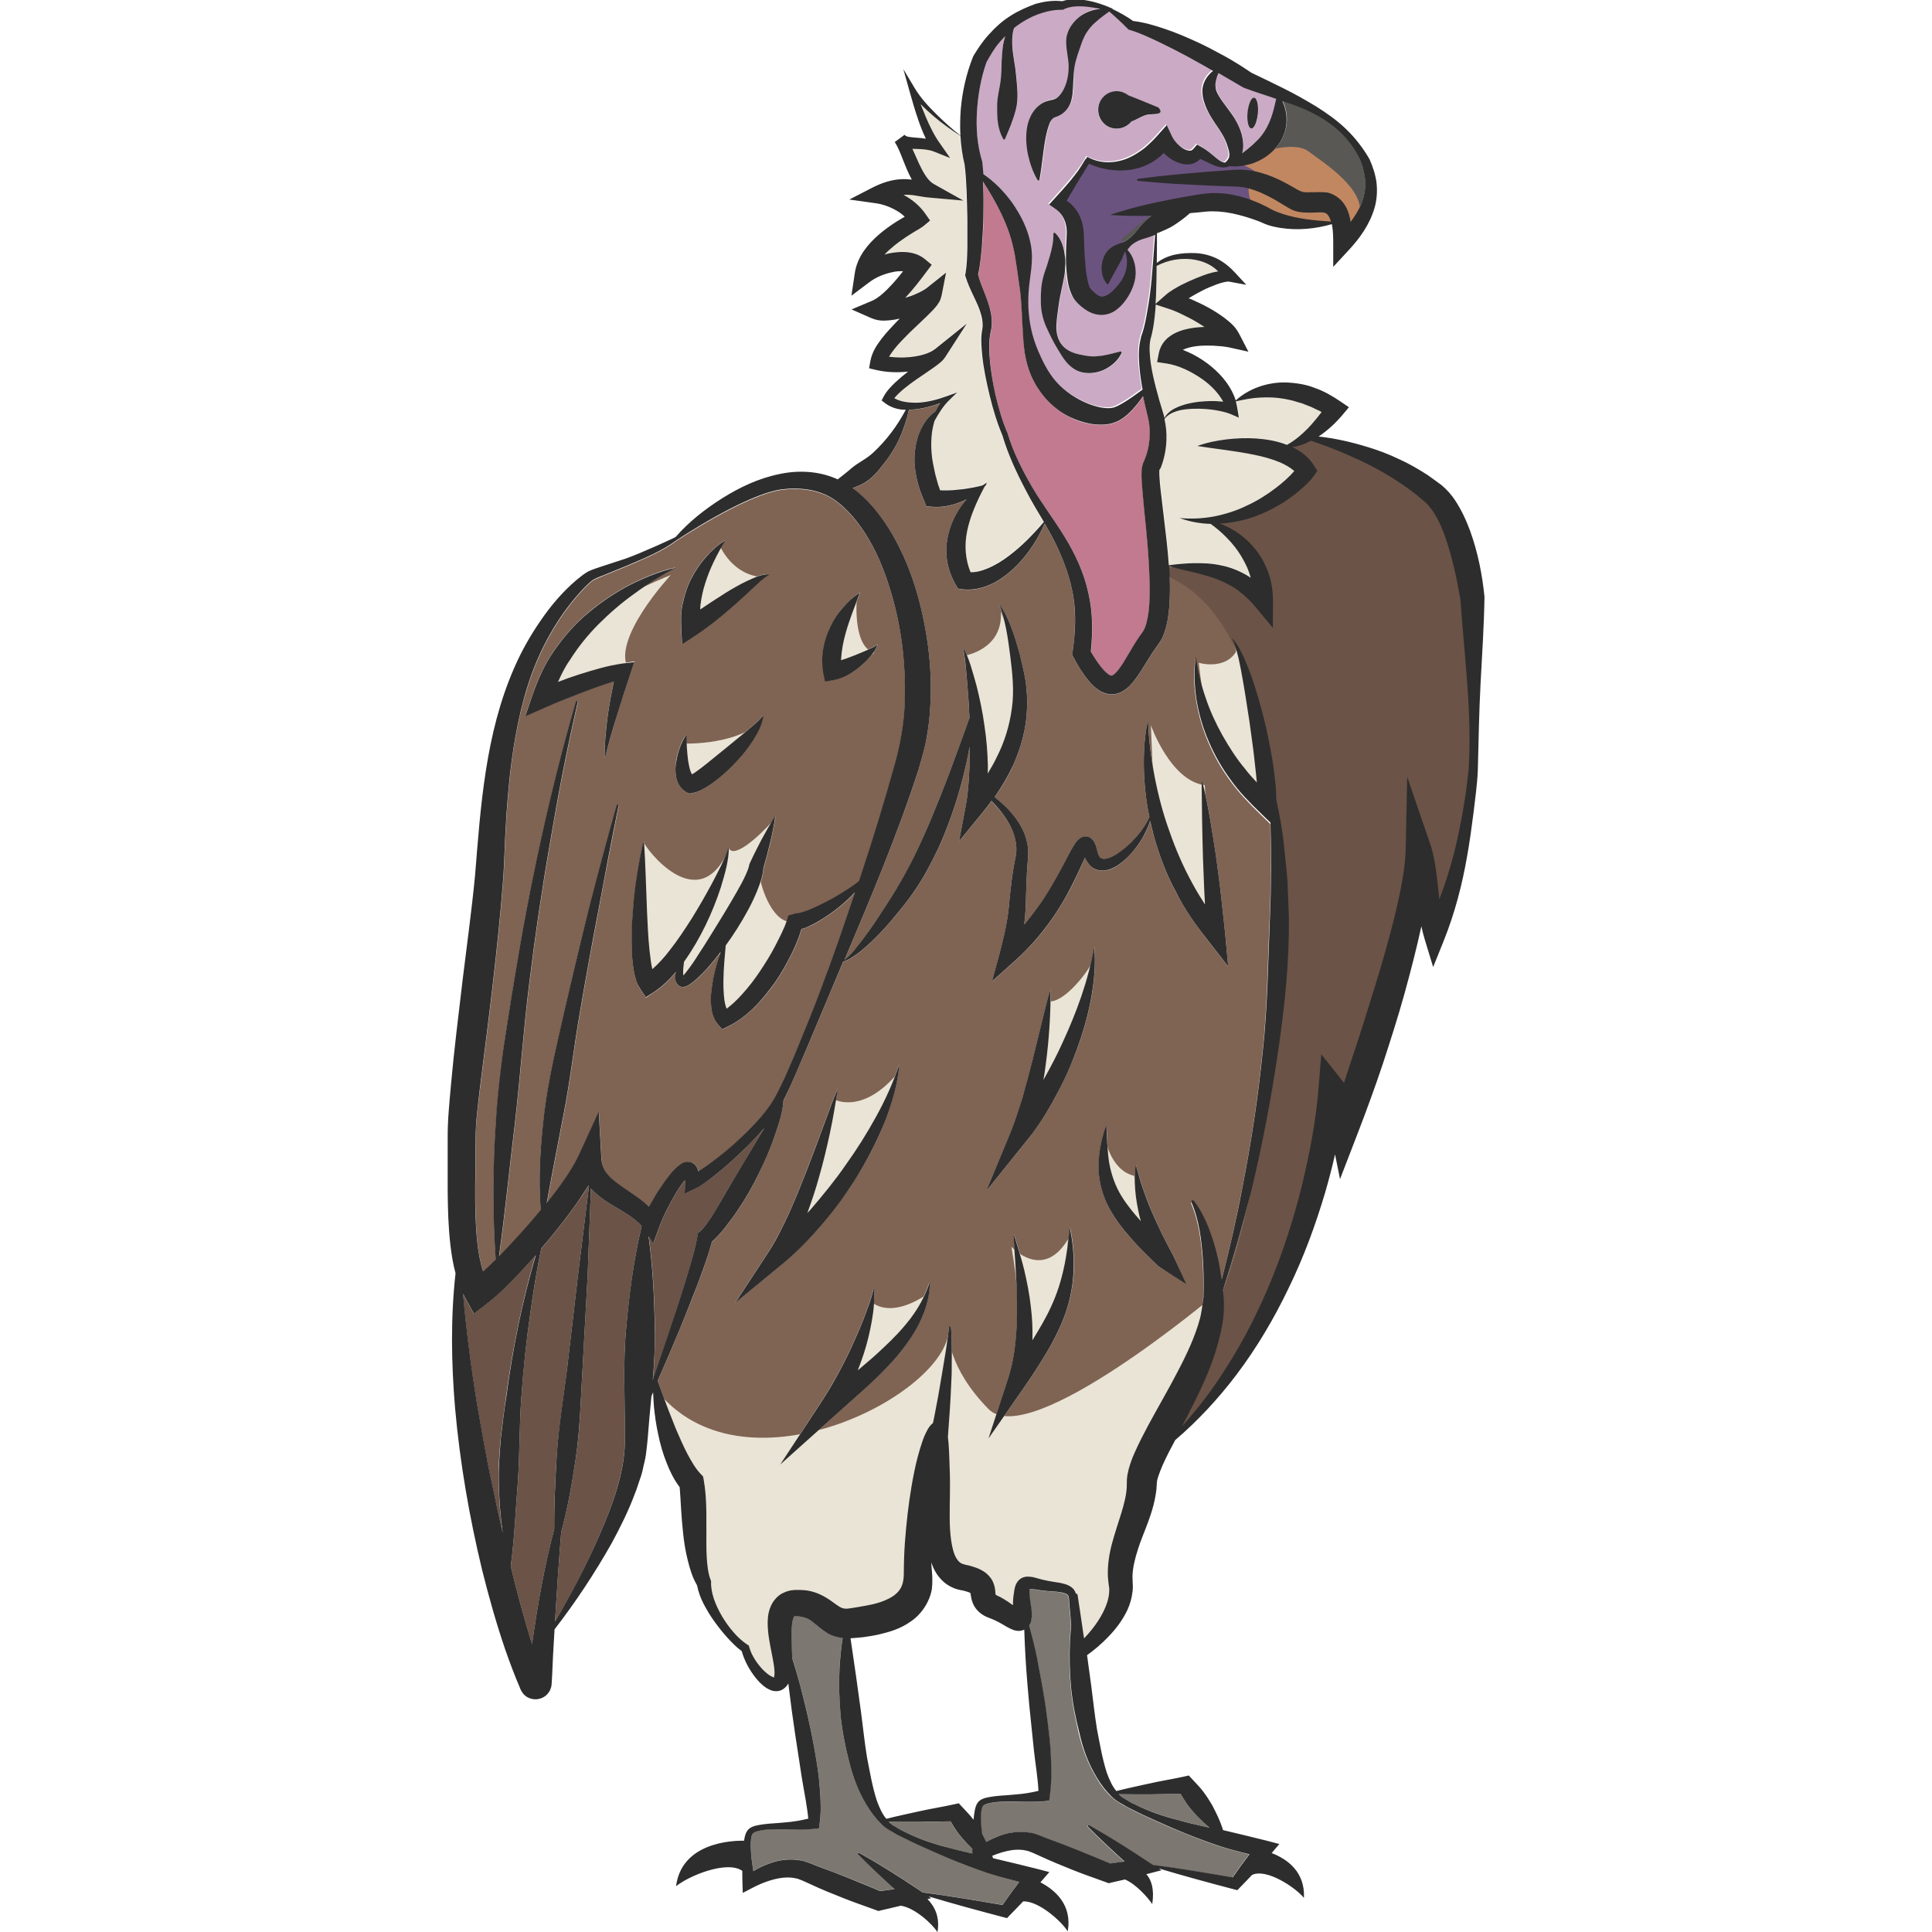 <?xml version="1.0" encoding="utf-8"?>
<!-- Generator: Adobe Illustrator 24.1.2, SVG Export Plug-In . SVG Version: 6.00 Build 0)  -->
<svg version="1.1" id="Layer_1" xmlns="http://www.w3.org/2000/svg" xmlns:xlink="http://www.w3.org/1999/xlink" x="0px" y="0px"
	 viewBox="0 0 128 128" style="enable-background:new 0 0 128 128;" xml:space="preserve">
<style type="text/css">
	.st0{fill:#7F6353;}
	.st1{fill:#CBAAC5;}
	.st2{fill:#6B5347;}
	.st3{fill:#EAE4D6;}
	.st4{fill:#595855;}
	.st5{fill:#C17A90;}
	.st6{fill:#7C7770;}
	.st7{fill:#2D2D2D;}
	.st8{fill:#C18761;}
	.st9{fill:#6B5380;}
</style>
<g>
	<path class="st0" d="M43.23,79.56c0.24-0.41,0.49-0.81,0.76-1.2c0.29-0.39,0.54-0.77,1-1.14c0.14-0.08,0.24-0.21,0.6-0.24
		c0.19-0.01,0.42,0.12,0.51,0.25c0.1,0.13,0.13,0.23,0.16,0.32c0.01,0.03,0.01,0.05,0.01,0.07c0.06-0.04,0.12-0.08,0.18-0.12
		c0.27-0.18,0.53-0.36,0.79-0.56c0.52-0.39,1.03-0.8,1.51-1.24c0.95-0.88,1.9-1.81,2.55-2.9c0.6-1.12,1.12-2.36,1.63-3.58
		c0.5-1.22,1-2.45,1.46-3.68c0.81-2.11,1.54-4.26,2.26-6.41c-0.32,0.34-0.65,0.66-1.02,0.95c-0.41,0.33-0.84,0.64-1.3,0.91
		c-0.23,0.14-0.47,0.27-0.73,0.39c-0.14,0.05-0.25,0.12-0.42,0.16c-0.02,0.01-0.05,0.01-0.07,0.02c-0.18,0.62-0.4,1.14-0.67,1.67
		c-0.32,0.63-0.66,1.25-1.06,1.83c-0.41,0.58-0.85,1.14-1.36,1.65c-0.52,0.5-1.1,0.97-1.79,1.31l-0.37,0.18l-0.23-0.26
		c-0.25-0.28-0.38-0.58-0.44-0.85c-0.07-0.28-0.08-0.53-0.09-0.79c0-0.5,0.07-0.98,0.16-1.45c0.13-0.61,0.29-1.2,0.5-1.78
		c-0.49,0.65-1.01,1.27-1.64,1.84c-0.1,0.08-0.19,0.16-0.3,0.24c-0.13,0.08-0.19,0.16-0.47,0.24c-0.03,0.02-0.23,0.01-0.33-0.05
		c-0.05-0.04-0.09-0.08-0.13-0.12c-0.07-0.08-0.12-0.19-0.13-0.28c-0.04-0.18-0.01-0.32,0.01-0.46c0.01-0.03,0.02-0.06,0.03-0.09
		c-0.42,0.5-0.89,0.98-1.49,1.36L42.8,66.1l-0.3-0.44c-0.09-0.13-0.17-0.27-0.24-0.41c-0.08-0.14-0.09-0.24-0.13-0.36
		c-0.08-0.24-0.11-0.46-0.15-0.67c-0.07-0.43-0.11-0.85-0.11-1.27c-0.03-0.83,0-1.65,0.06-2.46c0.05-0.81,0.16-1.62,0.27-2.43
		c0.13-0.8,0.27-1.6,0.47-2.4c0.11,1.63,0.14,3.24,0.21,4.84c0.04,0.8,0.07,1.6,0.15,2.37c0.02,0.2,0.04,0.39,0.07,0.58
		c0.03,0.19,0.04,0.38,0.08,0.56c0.02,0.08,0.03,0.16,0.05,0.23c0.41-0.36,0.8-0.79,1.15-1.25c0.53-0.67,1.01-1.4,1.48-2.14
		c0.46-0.74,0.91-1.51,1.32-2.29c0.42-0.78,0.83-1.57,1.12-2.42c0,0.92-0.27,1.81-0.53,2.67c-0.28,0.87-0.62,1.71-1.02,2.53
		c-0.4,0.82-0.86,1.62-1.4,2.38c-0.01,0.01-0.01,0.02-0.02,0.03c-0.05,0.27-0.08,0.54-0.06,0.79c0,0.04,0.01,0.08,0.02,0.12
		c0.02-0.02,0.03-0.03,0.04-0.05c0.07-0.08,0.13-0.16,0.2-0.25c0.26-0.35,0.52-0.73,0.77-1.12c0.26-0.38,0.5-0.77,0.74-1.16
		c0.49-0.78,0.97-1.56,1.43-2.35c0.23-0.39,0.46-0.79,0.67-1.18c0.2-0.39,0.4-0.82,0.49-1.13l0.03-0.14
		c0.25-0.54,0.52-1.08,0.8-1.62c0.29-0.53,0.58-1.06,0.92-1.58c-0.08,0.61-0.22,1.2-0.35,1.8c-0.14,0.56-0.28,1.11-0.44,1.66
		c-0.05,0.6-0.23,1.03-0.41,1.49c-0.18,0.46-0.39,0.89-0.62,1.31c-0.44,0.81-0.93,1.59-1.47,2.33c-0.07,0.77-0.14,1.53-0.15,2.28
		c-0.01,0.45,0.01,0.9,0.06,1.32c0.03,0.21,0.08,0.42,0.15,0.59c0.37-0.27,0.71-0.6,1.02-0.95c0.43-0.47,0.83-0.98,1.19-1.53
		c0.36-0.55,0.71-1.1,1.01-1.68c0.29-0.57,0.62-1.19,0.78-1.72l0.08-0.29l0.51-0.15c0.02-0.01,0.04-0.01,0.06,0
		c0.03,0,0.09-0.02,0.13-0.02c0.09-0.01,0.21-0.06,0.31-0.08c0.22-0.07,0.44-0.16,0.67-0.26c0.45-0.2,0.89-0.43,1.33-0.67
		c0.43-0.25,0.87-0.51,1.27-0.8c0.14-0.1,0.27-0.21,0.41-0.31c0.03-0.1,0.07-0.21,0.1-0.31c0.83-2.5,1.62-5.03,2.3-7.54
		c0.34-1.26,0.55-2.45,0.62-3.73c0.06-1.26,0.01-2.54-0.13-3.81c-0.15-1.27-0.4-2.52-0.77-3.74c-0.36-1.22-0.82-2.4-1.45-3.48
		c-0.62-1.06-1.42-2.07-2.37-2.7c-0.96-0.63-2.2-0.79-3.42-0.64c-2.47,0.36-6.99,3.39-7.02,3.41c-0.97,0.71-2.06,1.14-3.12,1.6
		l-1.61,0.66c-0.26,0.11-0.56,0.23-0.75,0.33c-0.17,0.11-0.4,0.34-0.59,0.53c-1.55,1.62-2.71,3.62-3.48,5.72
		c-0.76,2.11-1.18,4.35-1.43,6.62c-0.12,1.13-0.22,2.27-0.28,3.42c-0.07,1.14-0.09,2.3-0.17,3.49c-0.36,4.67-0.96,9.27-1.54,13.85
		c-0.13,1.15-0.3,2.27-0.29,3.37l-0.03,3.47c0,1.15,0.02,2.28,0.14,3.38c0.07,0.69,0.2,1.36,0.39,1.97
		c0.28-0.25,0.55-0.52,0.83-0.79c-0.21-3.04-0.2-6.09,0.01-9.13c0.1-1.58,0.29-3.14,0.48-4.71c0.25-1.56,0.47-3.12,0.74-4.67
		c1.01-6.22,2.33-12.39,4.08-18.44c0.01-0.03,0.04-0.05,0.08-0.04c0.03,0.01,0.05,0.04,0.04,0.08c-0.71,3.06-1.3,6.15-1.82,9.24
		c-0.54,3.09-1,6.2-1.38,9.31c-0.39,3.11-0.6,6.24-0.96,9.35c-0.36,2.92-0.64,5.85-1.05,8.79c0.04-0.04,0.08-0.08,0.12-0.12
		c0.67-0.68,1.31-1.39,1.94-2.11c0.24-0.28,0.48-0.56,0.71-0.84c-0.2-2.16-0.03-4.32,0.23-6.44c0.27-2.32,0.85-4.58,1.36-6.85
		c0.51-2.27,1.05-4.53,1.62-6.78c0.58-2.25,1.19-4.49,1.81-6.73c0.01-0.03,0.04-0.05,0.08-0.04c0.03,0.01,0.05,0.04,0.05,0.07
		c-0.46,2.27-0.9,4.55-1.32,6.84c-0.44,2.28-0.85,4.56-1.24,6.84c-0.4,2.28-0.65,4.59-1.1,6.85c-0.37,1.93-0.75,3.85-1.1,5.79
		c0.24-0.3,0.48-0.61,0.71-0.92c0.56-0.76,1.08-1.55,1.45-2.34l1.29-2.81l0.17,3.05c0.02,0.39,0.13,0.71,0.35,1.02
		c0.22,0.31,0.57,0.58,0.96,0.86c0.39,0.28,0.84,0.55,1.28,0.89c0.2,0.15,0.39,0.31,0.58,0.5C43.08,79.83,43.15,79.69,43.23,79.56z
		 M54.56,42.95c0.09-0.52,0.25-1.02,0.48-1.47c0.23-0.45,0.51-0.88,0.83-1.25c0.33-0.38,0.69-0.72,1.12-0.98
		c-0.35,0.93-0.69,1.78-0.93,2.63c-0.17,0.63-0.29,1.24-0.32,1.84c0.01,0,0.02-0.01,0.04-0.01c0.25-0.08,0.51-0.18,0.78-0.28
		c0.27-0.1,0.53-0.22,0.8-0.33c0.26-0.13,0.54-0.23,0.8-0.4c-0.11,0.3-0.29,0.56-0.49,0.79c-0.2,0.24-0.43,0.45-0.66,0.65
		c-0.24,0.2-0.5,0.38-0.78,0.54c-0.29,0.15-0.59,0.29-0.98,0.36l-0.57,0.1l-0.1-0.62C54.48,44.01,54.46,43.47,54.56,42.95z
		 M45.25,39.87c0.13-0.57,0.31-1.12,0.59-1.63c0.26-0.51,0.59-0.97,0.96-1.39c0.38-0.41,0.79-0.79,1.26-1.07
		c-0.58,0.93-1.04,1.87-1.34,2.83c-0.15,0.48-0.26,0.96-0.32,1.45c-0.01,0.1-0.01,0.21-0.02,0.31c0.54-0.37,1.09-0.73,1.65-1.08
		c0.45-0.28,0.92-0.55,1.41-0.79c0.49-0.21,1.01-0.5,1.58-0.46c-0.48,0.24-0.83,0.64-1.22,0.99c-0.39,0.36-0.77,0.72-1.17,1.07
		c-0.8,0.7-1.62,1.39-2.53,1.98l-0.92,0.6l-0.05-1.07C45.1,41.04,45.11,40.44,45.25,39.87z M44.8,50.39
		c0.05-0.31,0.13-0.61,0.24-0.9c0.11-0.28,0.23-0.58,0.45-0.81c-0.05,0.29-0.01,0.59,0,0.88c0.02,0.29,0.04,0.58,0.08,0.85
		c0.05,0.27,0.09,0.53,0.18,0.75c0.03,0.06,0.05,0.11,0.08,0.15l0.02-0.01c0.09-0.05,0.2-0.13,0.3-0.2
		c0.21-0.16,0.42-0.31,0.63-0.48l1.27-1.03l1.28-1.05c0.42-0.37,0.87-0.69,1.22-1.15c-0.03,0.6-0.35,1.15-0.65,1.64
		c-0.32,0.49-0.67,0.96-1.07,1.38c-0.39,0.43-0.81,0.83-1.27,1.2c-0.23,0.18-0.47,0.36-0.73,0.52c-0.14,0.08-0.26,0.16-0.42,0.24
		l-0.25,0.1c-0.11,0.04-0.24,0.07-0.36,0.09l-0.17,0.03L45.5,52.5c-0.5-0.28-0.67-0.76-0.72-1.1C44.73,51.04,44.74,50.71,44.8,50.39
		z M40.87,47.4c-0.29,0.95-0.56,1.9-0.8,2.87c-0.03-1,0.07-2.01,0.21-3c0.11-0.72,0.24-1.43,0.39-2.14c-0.2,0.06-0.4,0.13-0.6,0.19
		c-0.45,0.15-0.89,0.31-1.33,0.48c-0.88,0.34-1.77,0.69-2.64,1.07l-1.3,0.57l0.45-1.33c0.36-1.07,0.83-2.12,1.48-3.05
		c0.65-0.92,1.39-1.77,2.25-2.48c0.85-0.72,1.77-1.33,2.74-1.84c0.98-0.49,1.99-0.92,3.05-1.15c-0.95,0.51-1.86,1.07-2.71,1.7
		c-0.86,0.62-1.66,1.3-2.39,2.03c-0.74,0.73-1.38,1.54-1.92,2.4c-0.31,0.46-0.56,0.94-0.78,1.44c0.46-0.17,0.92-0.34,1.38-0.49
		c0.47-0.15,0.94-0.29,1.41-0.42c0.48-0.13,0.94-0.23,1.48-0.31l0.79-0.12l-0.24,0.73C41.47,45.51,41.16,46.45,40.87,47.4z"/>
	<path class="st1" d="M65.02,10.67l0,0.03c0.04,0.27,0.06,0.52,0.07,0.77c0.72,0.5,1.35,1.14,1.88,1.86
		c0.58,0.84,1.09,1.8,1.27,2.86c0.2,1.1-0.09,2.08-0.15,3.06c-0.07,0.98,0,1.97,0.27,2.91c0.13,0.47,0.3,0.92,0.5,1.34
		c0.19,0.43,0.4,0.83,0.65,1.2c0.49,0.74,1.17,1.31,1.93,1.71c0.38,0.2,0.78,0.38,1.19,0.47c0.41,0.11,0.83,0.14,1.12,0.05
		c0.37-0.13,0.78-0.4,1.18-0.67c0.23-0.16,0.47-0.34,0.71-0.51c-0.1-0.54-0.17-1.08-0.22-1.63c-0.03-0.59-0.06-1.19,0.12-1.84
		l0-0.02l0-0.01c0.17-0.44,0.28-0.95,0.37-1.46c0.09-0.51,0.18-1.02,0.24-1.54c0.12-0.93,0.24-2.65,0.32-3.75
		c-0.23,0.09-0.45,0.18-0.7,0.24c-0.35,0.1-0.68,0.25-0.93,0.5c-0.08,0.07-0.14,0.16-0.2,0.25c0.38,0.42,0.56,1.01,0.54,1.61
		c-0.02,0.61-0.28,1.18-0.62,1.67c-0.17,0.24-0.37,0.48-0.65,0.69c-0.27,0.21-0.68,0.37-1.1,0.34c-0.43-0.03-0.78-0.21-1.05-0.41
		c-0.13-0.1-0.25-0.2-0.36-0.3l-0.08-0.08l-0.12-0.13c-0.08-0.09-0.12-0.17-0.18-0.26c-0.35-0.67-0.36-1.22-0.43-1.79
		c-0.04-0.56-0.03-1.11-0.01-1.65c0.03-0.58,0.08-1-0.03-1.4c-0.05-0.2-0.13-0.38-0.24-0.55c-0.1-0.16-0.28-0.33-0.39-0.41
		l-0.47-0.33l0.28-0.31c0.39-0.43,0.78-0.86,1.15-1.3c0.37-0.44,0.73-0.91,1-1.39l0.09-0.16l0.16,0.08c0.4,0.19,0.85,0.29,1.29,0.28
		c0.45-0.01,0.88-0.11,1.27-0.28c0.39-0.17,0.75-0.39,1.07-0.65c0.32-0.26,0.61-0.56,0.9-0.88l0.58-0.65l0.35,0.75
		c0.14,0.31,0.43,0.61,0.72,0.79c0.15,0.1,0.3,0.14,0.41,0.15c0.11,0.01,0.19,0,0.28-0.11l0.25-0.29l0.24,0.13
		c0.42,0.23,0.73,0.51,1.03,0.76c0.18,0.14,0.36,0.27,0.56,0.33c0.17-0.14,0.29-0.3,0.3-0.45c0.03-0.21-0.04-0.43-0.12-0.69
		c-0.17-0.54-0.45-0.96-0.83-1.51c-0.18-0.27-0.37-0.57-0.53-0.91c-0.14-0.32-0.3-0.7-0.3-1.15c-0.02-0.44,0.19-0.88,0.44-1.14
		c0.1-0.11,0.21-0.2,0.31-0.29c-0.57-0.33-1.14-0.65-1.72-0.97c-0.62-0.33-1.24-0.65-1.87-0.95c-0.63-0.29-1.27-0.59-1.91-0.79
		l-0.1-0.03l-0.03-0.03c-0.39-0.4-0.82-0.79-1.25-1.17c-0.47,0.34-0.89,0.66-1.21,1.01c-0.15,0.18-0.28,0.35-0.38,0.53
		c-0.08,0.19-0.18,0.37-0.25,0.58c-0.16,0.47-0.39,1.05-0.47,1.6C71.13,5,71.16,5.56,71.1,6.18c-0.04,0.31-0.1,0.66-0.34,0.98
		c-0.12,0.16-0.28,0.3-0.46,0.41c-0.16,0.1-0.46,0.18-0.45,0.2c-0.1,0.07-0.18,0.15-0.25,0.31c-0.06,0.17-0.14,0.36-0.19,0.59
		c-0.24,0.92-0.29,2.03-0.5,3.19c-0.01,0.04-0.04,0.06-0.08,0.05c-0.02,0-0.04-0.02-0.05-0.03c-0.31-0.52-0.5-1.08-0.63-1.66
		c-0.12-0.58-0.18-1.19-0.06-1.84c0.06-0.32,0.17-0.66,0.38-0.98c0.2-0.32,0.57-0.65,1-0.76c0.27-0.08,0.25-0.06,0.35-0.08
		c0.07-0.01,0.13-0.05,0.21-0.09c0.14-0.1,0.3-0.28,0.43-0.5c0.26-0.45,0.38-1.02,0.38-1.57c0.01-0.57-0.18-1.12-0.16-1.75
		c0.02-0.7,0.5-1.35,1.05-1.7c0.38-0.23,0.79-0.36,1.21-0.4c-0.31-0.06-0.62-0.12-0.93-0.15c-0.54-0.05-1.1-0.03-1.52,0.19
		l-0.05,0.02l-0.09,0c-0.5-0.01-1.05,0.12-1.55,0.3c-0.5,0.19-0.98,0.45-1.4,0.77c-0.06,0.05-0.12,0.1-0.18,0.15
		C67.17,1.92,67.15,2,67.13,2.06c-0.06,0.32-0.07,0.64-0.05,0.97c0.02,0.33,0.06,0.66,0.12,0.98c0.05,0.33,0.11,0.7,0.14,1.06
		c0.06,0.71,0.17,1.46-0.02,2.14c-0.17,0.7-0.41,1.28-0.72,1.97c-0.01,0.04-0.06,0.05-0.09,0.04c-0.01-0.01-0.03-0.02-0.03-0.03
		c-0.4-0.69-0.41-1.47-0.41-2.14c-0.01-0.68,0.21-1.31,0.26-1.98c0.03-0.33,0.03-0.65,0.04-1.01C66.36,3.72,66.4,3.35,66.45,3
		c0.04-0.2,0.09-0.4,0.15-0.6c-0.13,0.14-0.26,0.27-0.38,0.41c-0.34,0.4-0.6,0.86-0.86,1.31c-0.37,1.03-0.56,2.13-0.63,3.24
		c-0.07,1.11,0.01,2.23,0.28,3.28L65.02,10.67z M74.02,6.05c0.28,0.01,0.53,0.11,0.73,0.27c0.37,0.14,0.98,0.39,2,0.81
		c0.37,0.43-0.04,0.43-0.61,0.46c-0.37,0.02-0.78,0.32-1.18,0.47c-0.23,0.29-0.59,0.48-1,0.47c-0.68-0.02-1.22-0.58-1.21-1.26
		S73.34,6.04,74.02,6.05z M69.14,18.36c0.09-0.3,0.16-0.47,0.23-0.71c0.07-0.23,0.14-0.46,0.21-0.69c0.13-0.47,0.24-0.92,0.23-1.45
		V15.5c0-0.04,0.03-0.07,0.07-0.07c0.02,0,0.04,0.01,0.05,0.02c0.44,0.41,0.59,1.03,0.65,1.58c0.03,0.28,0.03,0.57,0,0.85
		c-0.01,0.27-0.09,0.59-0.12,0.79c-0.09,0.46-0.21,0.93-0.28,1.41c-0.06,0.47-0.13,0.95-0.17,1.44c-0.03,0.49,0.08,1,0.4,1.38
		c0.31,0.38,0.82,0.54,1.21,0.61c0.39,0.08,0.74,0.15,1.18,0.09c0.44-0.03,0.9-0.17,1.44-0.3l0.01,0c0.04-0.01,0.07,0.01,0.08,0.05
		c0,0.02,0,0.03,0,0.05c-0.25,0.53-0.71,0.92-1.26,1.15c-0.55,0.24-1.29,0.27-1.85-0.07c-0.56-0.34-0.85-0.89-1.13-1.35
		c-0.28-0.47-0.52-0.96-0.74-1.48c-0.23-0.52-0.34-1.08-0.35-1.64C68.97,19.45,68.99,18.9,69.14,18.36z"/>
	<path class="st2" d="M34.43,84.32c-0.7,0.72-1.36,1.41-2.25,2.11l-0.79,0.61l-0.5-0.9c-0.08-0.14-0.15-0.29-0.22-0.43
		c0.22,2.48,0.54,4.94,0.94,7.39c0.32,1.75,0.6,3.51,0.99,5.25c0.22,1.08,0.46,2.15,0.7,3.22c-0.16-1.14-0.25-2.28-0.26-3.43
		c-0.04-0.95,0.05-1.89,0.13-2.83c0.12-0.94,0.22-1.88,0.36-2.81c0.43-3.16,1.06-6.29,1.95-9.34
		C35.15,83.56,34.79,83.94,34.43,84.32z"/>
	<path class="st2" d="M37.59,90.53l0.7-6l0.73-5.93c-0.01-0.02-0.02-0.03-0.03-0.05c-0.24,0.4-0.5,0.79-0.77,1.17
		c-0.58,0.82-1.19,1.6-1.82,2.37c-0.18,0.21-0.36,0.42-0.54,0.63c-0.3,1.43-0.53,2.88-0.73,4.33c-0.27,1.85-0.47,3.7-0.59,5.56
		c-0.14,1.86-0.1,3.72-0.23,5.57c-0.15,1.85-0.22,3.7-0.47,5.59c0,0,0,0,0,0.01c0.39,1.65,0.84,3.3,1.33,4.91
		c0.02,0.08,0.05,0.16,0.08,0.25c0.36-2.57,0.81-5.13,1.47-7.64c-0.01-1.6,0.06-3.18,0.16-4.77C37.01,94.52,37.36,92.53,37.59,90.53
		z"/>
	<path class="st2" d="M39.15,78.74l-0.22,5.84l-0.33,6.04c-0.13,2.01-0.15,4.04-0.46,6.04c-0.24,1.63-0.53,3.25-0.96,4.86
		c-0.16,1.97-0.29,3.94-0.41,5.91c1.07-1.82,2.07-3.68,2.89-5.6c0.95-2.17,1.79-4.43,1.74-6.66c0.01-2.41-0.14-4.82,0.09-7.23
		c0.21-2.24,0.49-4.48,1.02-6.7c-0.48-0.59-1.28-0.99-2.12-1.5C39.97,79.48,39.53,79.17,39.15,78.74z"/>
	<path class="st1" d="M80.98,6.67l0.55,0.75c0.39,0.52,0.8,1.27,0.84,2.04c0.01,0.21,0,0.44-0.06,0.67c0.5-0.36,0.93-0.73,1.27-1.16
		c0.29-0.36,0.48-0.73,0.65-1.21c0.13-0.36,0.23-0.78,0.33-1.23c-0.7-0.24-1.42-0.46-2.13-0.73l-0.02-0.01l-0.06-0.03l-1.61-0.94
		c-0.05,0.14-0.11,0.27-0.14,0.39c-0.09,0.29-0.08,0.53,0,0.74C80.66,6.19,80.81,6.42,80.98,6.67z M82.66,7.46
		c0.05-0.56,0.25-1,0.44-0.99c0.19,0.02,0.3,0.49,0.25,1.05c-0.05,0.56-0.25,1-0.44,0.99C82.71,8.5,82.6,8.02,82.66,7.46z"/>
	<path class="st3" d="M60.74,26.66c0.66-0.03,1.32-0.2,1.95-0.43l0.69-0.25l-0.52,0.51c-0.39,0.38-0.7,0.88-0.98,1.38
		c-0.07,0.24-0.12,0.48-0.16,0.72c-0.06,0.48-0.07,0.95-0.03,1.41c0.02,0.47,0.14,0.93,0.24,1.39l0.19,0.69
		c0.05,0.13,0.09,0.26,0.13,0.38c0.13,0.01,0.28,0.02,0.42,0.01c0.28,0,0.57-0.02,0.87-0.06c0.3-0.02,0.6-0.08,0.9-0.13
		c0.21-0.05,0.43-0.08,0.64-0.15c0.09-0.06,0.17-0.12,0.27-0.18c-0.02,0.03-0.03,0.06-0.05,0.09c0.01-0.01,0.03-0.01,0.04-0.02
		c-0.04,0.08-0.09,0.15-0.15,0.22c-0.51,0.97-0.94,1.93-1.14,2.9c-0.2,0.96-0.13,1.89,0.22,2.75c0.35,0.01,0.73-0.08,1.1-0.24
		c0.5-0.2,0.99-0.5,1.45-0.85c0.84-0.62,1.6-1.4,2.31-2.24c-0.41-0.69-0.83-1.38-1.2-2.1c-0.61-1.17-1.17-2.35-1.55-3.64
		c-0.35-0.86-0.61-1.74-0.84-2.62c-0.21-0.9-0.41-1.79-0.5-2.72c-0.04-0.46-0.09-0.93-0.03-1.43l0.05-0.34
		c0.02-0.1,0.01-0.2,0.01-0.29c-0.01-0.2-0.04-0.4-0.1-0.6c-0.22-0.82-0.74-1.54-1.04-2.54l-0.02-0.07l0.03-0.14
		c0.09-0.52,0.11-1.16,0.12-1.76l0-1.84c-0.01-0.61-0.03-1.23-0.05-1.84c-0.02-0.61-0.06-1.23-0.14-1.79l0.01,0.06
		c-0.16-0.64-0.24-1.28-0.28-1.92c-0.6-0.39-1.19-0.81-1.74-1.27c-0.31-0.26-0.61-0.54-0.9-0.83c0.11,0.3,0.23,0.59,0.36,0.88
		c0.27,0.62,0.57,1.24,0.95,1.76l0.67,0.93l-1.08-0.43c-0.33-0.13-0.7-0.17-1.12-0.17c-0.1,0-0.2,0-0.3-0.01
		c0.15,0.32,0.28,0.64,0.42,0.94c0.26,0.58,0.59,1.16,0.98,1.38l1.98,1.11l-2.27-0.2c-0.36-0.03-0.66-0.1-0.94-0.14
		c-0.27-0.04-0.51-0.05-0.76-0.04c0.01,0,0.01,0.01,0.02,0.01c0.55,0.29,1.06,0.71,1.44,1.26l0.3,0.43l-0.38,0.32
		c-0.19,0.16-0.27,0.19-0.38,0.26l-0.29,0.17l-0.54,0.34c-0.35,0.24-0.69,0.48-0.99,0.75c-0.16,0.13-0.3,0.28-0.44,0.42
		c0.09-0.02,0.18-0.05,0.28-0.08c0.36-0.08,0.74-0.12,1.14-0.09c0.4,0.03,0.86,0.14,1.25,0.46l0.46,0.38l-0.36,0.48
		c-0.41,0.55-0.85,1.11-1.33,1.64c-0.02,0.02-0.05,0.05-0.07,0.07c0.24-0.08,0.47-0.16,0.7-0.25c0.28-0.12,0.56-0.27,0.73-0.4
		l1.28-1.02l-0.3,1.53c-0.03,0.13-0.09,0.31-0.14,0.39l-0.14,0.22c-0.09,0.11-0.18,0.23-0.27,0.32c-0.18,0.19-0.36,0.37-0.54,0.54
		l-1.05,1c-0.34,0.33-0.67,0.67-0.95,1.02c-0.15,0.18-0.28,0.37-0.39,0.55c0.44,0.06,0.9,0.07,1.34,0.03
		c0.64-0.06,1.32-0.22,1.73-0.55l2.08-1.67l-1.41,2.19c-0.2,0.31-0.35,0.38-0.52,0.53c-0.16,0.12-0.33,0.24-0.49,0.35l-0.95,0.65
		c-0.52,0.37-1.06,0.77-1.43,1.22C59.66,26.62,60.21,26.69,60.74,26.66z"/>
	<path class="st3" d="M79.16,27.07c-0.4,0.01-0.81,0.05-1.2,0.16c-0.31,0.09-0.61,0.25-0.81,0.52c0.1,0.46,0.15,0.93,0.13,1.39
		c-0.02,0.63-0.16,1.26-0.38,1.85l-0.04,0.11c-0.02,0.04-0.03,0.08-0.02,0.06c0.01-0.04,0,0.04,0,0.07c0,0.11,0,0.23,0.01,0.36
		c0.02,0.26,0.04,0.54,0.07,0.82l0.4,3.39c0.05,0.54,0.11,1.09,0.15,1.64c0.53-0.08,1.07-0.12,1.61-0.14
		c0.61-0.01,1.23,0.02,1.86,0.15c0.63,0.12,1.25,0.38,1.81,0.72c0.05,0.03,0.09,0.06,0.14,0.1c-0.12-0.49-0.34-0.94-0.6-1.39
		c-0.28-0.46-0.62-0.89-1.01-1.29c-0.31-0.32-0.66-0.62-1.04-0.89c-0.71-0.02-1.41-0.15-2.06-0.39c0.79,0.06,1.56,0.02,2.31-0.11
		c0.75-0.15,1.47-0.38,2.14-0.71c0.68-0.31,1.31-0.71,1.91-1.16c0.44-0.33,0.89-0.73,1.24-1.13c-0.26-0.23-0.59-0.41-0.95-0.58
		c-0.53-0.21-1.11-0.37-1.71-0.5c-1.21-0.26-2.47-0.39-3.77-0.58c0.63-0.23,1.27-0.35,1.93-0.44c0.66-0.08,1.32-0.1,1.99-0.06
		c0.67,0.05,1.35,0.16,2.02,0.42c0,0,0,0,0.01,0c0.54-0.3,0.99-0.69,1.4-1.11c0.32-0.33,0.62-0.69,0.89-1.06l-0.16-0.09
		c-0.25-0.1-0.49-0.25-0.74-0.33c-0.13-0.05-0.25-0.1-0.38-0.15l-0.38-0.11c-0.25-0.09-0.52-0.14-0.78-0.19
		c-0.53-0.1-1.07-0.12-1.63-0.09c-0.53,0.03-1.05,0.13-1.61,0.25c0.04,0.14,0.07,0.27,0.09,0.42l0.11,0.66l-0.58-0.25
		c-0.32-0.14-0.73-0.21-1.13-0.27C79.97,27.09,79.57,27.06,79.16,27.07z"/>
	<path class="st4" d="M84.53,9.79c-0.44,0.51-1.01,0.86-1.6,1.05c-0.47,0.14-0.96,0.21-1.45,0.16c-0.02,0-0.04,0.01-0.05,0.01
		c-0.15,0.06-0.3,0.09-0.46,0.07c-0.24-0.02-0.45-0.11-0.65-0.19c-0.28-0.12-0.54-0.26-0.78-0.37c-0.18,0.18-0.43,0.32-0.68,0.35
		c-0.36,0.05-0.68-0.05-0.95-0.17c-0.31-0.14-0.57-0.34-0.8-0.57c-0.21,0.2-0.43,0.39-0.68,0.55c-0.45,0.29-0.96,0.47-1.48,0.55
		c-0.52,0.08-1.04,0.07-1.53-0.01c-0.44-0.07-0.86-0.2-1.26-0.38c-0.28,0.47-0.57,0.9-0.84,1.36l-0.64,1.09
		c0.44,0.28,0.75,0.7,0.93,1.17c0.12,0.3,0.18,0.62,0.2,0.93c0.02,0.33,0.02,0.54,0.03,0.82c0.02,0.52,0.05,1.03,0.1,1.52
		c0.04,0.48,0.14,1,0.26,1.29c0.02,0.02,0.03,0.06,0.04,0.07c0,0.01,0.01,0.01,0.01,0.02l0.06,0.06c0.08,0.09,0.16,0.16,0.24,0.23
		c0.15,0.13,0.28,0.21,0.38,0.23c0.18,0.07,0.57-0.11,0.89-0.46c0.33-0.33,0.61-0.71,0.75-1.15c0.14-0.42,0.14-0.9-0.01-1.37
		c-0.01,0.02-0.02,0.03-0.03,0.05c-0.08,0.16-0.13,0.3-0.18,0.43c-0.25,0.49-0.52,0.92-0.89,1.64l0,0.01
		c-0.02,0.04-0.06,0.05-0.1,0.03c-0.01,0-0.02-0.01-0.02-0.02c-0.29-0.34-0.36-0.76-0.34-1.18c0.04-0.41,0.19-0.86,0.53-1.14
		c0.17-0.14,0.37-0.24,0.56-0.31c0.18-0.06,0.36-0.13,0.51-0.22c0.31-0.18,0.56-0.44,0.78-0.74c0.23-0.3,0.48-0.58,0.77-0.8
		c0.05-0.04,0.1-0.08,0.15-0.12c-0.91,0.02-1.83,0.02-2.75-0.05c1.25-0.42,2.51-0.72,3.79-0.98c0.64-0.14,1.28-0.23,1.92-0.35
		l0.48-0.07c0.17-0.02,0.36-0.04,0.54-0.05c0.36-0.01,0.72,0.01,1.07,0.06c0.7,0.1,1.36,0.3,1.99,0.57c0.3,0.13,0.65,0.3,0.9,0.45
		c0.23,0.12,0.52,0.23,0.8,0.32c0.98,0.3,2.05,0.42,3.15,0.49c-0.05-0.18-0.12-0.34-0.2-0.43c-0.08-0.1-0.16-0.14-0.27-0.17
		c-0.42-0.03-0.89,0.06-1.59-0.03c-0.18-0.03-0.37-0.08-0.56-0.17c-0.17-0.08-0.29-0.16-0.4-0.23l-0.67-0.4
		c-0.87-0.5-1.77-0.88-2.7-0.89c-1.07-0.03-2.14-0.08-3.2-0.14c-1.07-0.05-2.13-0.14-3.2-0.24c-0.04,0-0.06-0.03-0.06-0.07
		c0-0.03,0.03-0.05,0.06-0.06c1.06-0.14,2.12-0.26,3.19-0.35c1.06-0.1,2.12-0.18,3.18-0.25c1.22-0.09,2.39,0.33,3.37,0.85
		c0.48,0.24,1.02,0.62,1.22,0.62c0.32,0.07,0.92-0.03,1.54,0.03l0.06,0.01l0.05,0.01c0.39,0.1,0.79,0.37,1.02,0.7
		c0.24,0.33,0.35,0.67,0.42,0.99c0.02,0.09,0.03,0.17,0.04,0.25c0.27-0.37,0.52-0.76,0.69-1.17c0.18-0.42,0.28-0.87,0.28-1.33
		c0.01-0.46-0.1-0.93-0.25-1.4c-0.3-0.71-0.74-1.38-1.3-1.93c-0.56-0.56-1.22-1.02-1.94-1.38c-0.63-0.33-1.31-0.57-1.99-0.81
		c0.18,0.38,0.28,0.8,0.28,1.24C85.26,8.58,84.99,9.29,84.53,9.79z"/>
	<path class="st3" d="M77.46,20.47l-0.89-0.29c-0.02,0.24-0.03,0.49-0.06,0.73c-0.06,0.53-0.13,1.06-0.3,1.61l0.01-0.02
		c-0.1,0.46-0.06,1.02,0.02,1.56c0.08,0.54,0.2,1.09,0.34,1.62c0.14,0.54,0.29,1.08,0.46,1.61c0.04,0.13,0.08,0.26,0.11,0.4
		c0.16-0.29,0.44-0.52,0.74-0.66c0.39-0.19,0.82-0.3,1.24-0.37c0.43-0.07,0.86-0.09,1.29-0.09c0.21,0,0.41,0.01,0.62,0.04
		c-0.31-0.58-0.81-1.08-1.37-1.48c-0.73-0.51-1.58-0.92-2.41-1.05l-0.6-0.09l0.12-0.62c0.06-0.28,0.2-0.57,0.39-0.79
		c0.19-0.22,0.42-0.37,0.64-0.49c0.45-0.23,0.89-0.32,1.32-0.38c0.22-0.03,0.45-0.05,0.67-0.05c-0.12-0.07-0.23-0.15-0.35-0.22
		c-0.32-0.19-0.65-0.38-0.99-0.54C78.13,20.73,77.77,20.57,77.46,20.47z"/>
	<path class="st3" d="M76.57,20.13l0.66-0.58c0.36-0.31,0.68-0.48,1.02-0.66c0.34-0.18,0.68-0.33,1.03-0.47
		c0.35-0.14,0.71-0.27,1.08-0.37c0.11-0.03,0.24-0.05,0.36-0.07c-0.12-0.1-0.23-0.21-0.36-0.3c-0.35-0.24-0.76-0.39-1.18-0.47
		c-0.83-0.15-1.75-0.01-2.54,0.41c0,0.56-0.01,1.13-0.02,1.69C76.6,19.59,76.58,19.86,76.57,20.13z"/>
	<path class="st5" d="M75.72,30.79c0.03-0.09,0.04-0.12,0.05-0.14l0.04-0.09c0.2-0.47,0.32-0.97,0.36-1.47
		c0.04-0.51,0-1.02-0.13-1.51c-0.12-0.43-0.21-0.87-0.3-1.31c-0.12,0.17-0.23,0.33-0.36,0.49c-0.33,0.4-0.67,0.79-1.19,1.1
		c-0.61,0.34-1.23,0.32-1.79,0.26c-0.56-0.08-1.1-0.25-1.59-0.51c-0.99-0.51-1.8-1.36-2.3-2.32c-0.53-0.96-0.67-2.03-0.72-3.04
		c-0.06-1.01-0.08-2-0.2-2.99l-0.21-1.48c-0.03-0.25-0.07-0.49-0.11-0.7c-0.02-0.22-0.09-0.44-0.13-0.66
		c-0.33-1.52-1.1-2.96-2.01-4.38c0.01,0.2,0.02,0.39,0.03,0.59c0.02,0.63,0.02,1.26,0,1.89c-0.01,0.63-0.04,1.25-0.1,1.88
		c-0.06,0.6-0.1,1.17-0.25,1.81c0.18,0.75,0.65,1.57,0.84,2.5c0.05,0.24,0.07,0.5,0.07,0.75c-0.01,0.13-0.01,0.26-0.04,0.39
		l-0.07,0.34c-0.07,0.4-0.08,0.86-0.05,1.3c0.06,0.89,0.19,1.79,0.4,2.67c0.2,0.88,0.45,1.75,0.81,2.57l0,0.01l0.01,0.02
		c0.36,1.22,0.96,2.4,1.61,3.52c0.65,1.12,1.45,2.15,2.15,3.3c0.7,1.13,1.29,2.39,1.58,3.74c0.3,1.28,0.29,2.6,0.16,3.87
		c0.25,0.42,0.51,0.83,0.8,1.16c0.16,0.18,0.33,0.33,0.46,0.4c0.06,0.03,0.1,0.04,0.12,0.03c0.02,0,0.04,0,0.1-0.04
		c0.23-0.13,0.57-0.63,0.84-1.09c0.29-0.48,0.57-0.99,0.92-1.49c0.22-0.3,0.26-0.36,0.36-0.59c0.08-0.2,0.14-0.45,0.18-0.7
		c0.09-0.5,0.11-1.05,0.12-1.59c0-1.1-0.06-2.22-0.16-3.34c-0.09-1.13-0.23-2.25-0.32-3.4c-0.02-0.29-0.04-0.58-0.05-0.89
		c0-0.15,0-0.31,0.01-0.49C75.66,31.03,75.66,30.96,75.72,30.79z"/>
	<path class="st0" d="M67.09,106.97c-0.03,0.05-0.02,0.07-0.02,0.07C67.07,107.05,67.08,107.01,67.09,106.97z"/>
	<path class="st6" d="M63.39,121.34c-0.15-0.21-0.29-0.44-0.42-0.67c-0.69,0.01-1.37,0.04-2.06,0.03c-0.68,0-1.36,0-2.05-0.01
		c0.12,0.11,0.26,0.21,0.41,0.31c0.21,0.13,0.42,0.26,0.65,0.36c0.89,0.44,1.85,0.77,2.82,1.03c0.55,0.15,1.11,0.28,1.67,0.41
		c0-0.11,0-0.21,0-0.32c-0.12-0.11-0.23-0.22-0.34-0.34C63.83,121.89,63.6,121.62,63.39,121.34z"/>
	<path class="st6" d="M75.18,119.54c0.89,0.44,1.85,0.77,2.82,1.03c0.71,0.19,1.43,0.36,2.14,0.52c-0.29-0.24-0.56-0.5-0.82-0.76
		c-0.24-0.26-0.47-0.52-0.68-0.81c-0.15-0.21-0.29-0.44-0.42-0.67c-0.69,0.01-1.37,0.04-2.06,0.03c-0.68,0-1.36,0-2.05-0.01
		c0.12,0.11,0.26,0.21,0.41,0.31C74.73,119.31,74.95,119.43,75.18,119.54z"/>
	<path class="st0" d="M45.32,64.78c0.01,0.03,0.03,0.02,0.04,0.02c0,0,0-0.01,0-0.01c-0.01-0.01-0.03-0.02-0.04-0.03
		C45.32,64.77,45.32,64.78,45.32,64.78z"/>
	<path class="st6" d="M62.54,122.98c-0.94-0.41-1.88-0.81-2.79-1.28c-0.23-0.12-0.46-0.23-0.68-0.37c-0.22-0.13-0.46-0.28-0.66-0.47
		c-0.4-0.38-0.73-0.81-0.99-1.27c-0.56-0.91-0.92-1.91-1.17-2.92c-0.26-1.01-0.47-2.02-0.56-3.05c-0.09-1.03-0.12-2.05-0.07-3.08
		c0.03-0.67,0.1-1.35,0.21-2.02c-0.37-0.05-0.76-0.18-1.06-0.36c-0.39-0.23-0.64-0.48-0.84-0.64c-0.21-0.16-0.37-0.26-0.55-0.34
		c-0.17-0.07-0.41-0.1-0.63-0.11c-0.07,0-0.1,0.01-0.1,0c0-0.01,0-0.02-0.02,0c-0.05,0.04-0.13,0.26-0.15,0.51
		c-0.07,0.51-0.03,1.13-0.01,1.76c0,0.16,0,0.33,0.01,0.49c0.19,0.6,0.37,1.2,0.53,1.8c0.27,0.99,0.5,1.99,0.71,2.99
		c0.2,1,0.39,2.01,0.52,3.03c0.05,0.51,0.11,1.03,0.12,1.55c0.02,0.53,0.04,1.03-0.06,1.63l-0.04,0.29l-0.26,0.03
		c-0.68,0.08-1.33,0.02-1.98,0.03c-0.64,0-1.3-0.02-1.86,0.14c-0.13,0.04-0.26,0.1-0.3,0.17c-0.04,0.07-0.08,0.22-0.1,0.36
		c-0.04,0.29-0.02,0.61,0,0.92c0.03,0.39,0.09,0.79,0.15,1.19c0.52-0.32,1.08-0.56,1.72-0.7c0.43-0.08,0.89-0.1,1.36-0.02
		c0.23,0.03,0.48,0.13,0.67,0.19l0.53,0.21c0.71,0.26,1.43,0.54,2.14,0.82c0.67,0.26,1.32,0.55,1.98,0.82
		c0.32-0.04,0.64-0.09,0.96-0.13c-0.83-0.74-1.64-1.5-2.42-2.3c-0.02-0.03-0.02-0.07,0-0.09c0.02-0.02,0.05-0.02,0.08-0.01
		c1.32,0.74,2.59,1.53,3.83,2.37l0.37,0.25c1.77,0.24,3.53,0.53,5.29,0.83c0.36-0.52,0.73-1.03,1.11-1.53
		c-0.71-0.17-1.42-0.37-2.12-0.59C64.44,123.76,63.49,123.38,62.54,122.98z"/>
	<path class="st2" d="M45.43,84.84c0.3-0.99,0.63-2.03,0.79-2.98l0.03-0.19l0.19-0.15c0.09-0.07,0.23-0.24,0.35-0.4
		c0.13-0.16,0.25-0.34,0.36-0.52c0.24-0.36,0.45-0.75,0.68-1.13c0.44-0.77,0.89-1.54,1.35-2.3l1.38-2.3l0.1-0.16
		c-0.45,0.53-0.94,1.03-1.43,1.51c-0.48,0.46-0.98,0.92-1.5,1.35c-0.26,0.22-0.52,0.43-0.8,0.63c-0.29,0.2-0.54,0.4-0.92,0.58
		l-0.64,0.3l0.03-0.74c0-0.05,0-0.11,0-0.17c-0.19,0.22-0.38,0.5-0.55,0.77c-0.45,0.74-0.87,1.56-1.16,2.34l-0.4,1.08l-0.31-0.46
		c0.28,2.04,0.38,4.07,0.41,6.1c0.02,1.14-0.04,2.27-0.13,3.41c0.01-0.04,0.03-0.08,0.04-0.13c0-0.03,0-0.06,0.01-0.1
		c0-0.03,0.02-0.05,0.05-0.07c0.37-1.09,0.75-2.19,1.11-3.28C44.79,86.84,45.12,85.84,45.43,84.84z"/>
	<path class="st6" d="M70.94,111.8c-0.09-1.03-0.12-2.05-0.07-3.08c0.02-0.34,0.04-0.69,0.08-1.03c-0.04-0.46-0.07-0.92-0.12-1.38
		l-0.03-0.41c-0.01-0.09-0.03-0.16-0.07-0.21c-0.08-0.1-0.31-0.16-0.56-0.2c-0.25-0.04-0.52-0.05-0.8-0.07
		c-0.27-0.02-0.59-0.07-0.83-0.11c-0.12-0.01-0.25-0.02-0.33-0.01c-0.1,0.01-0.08,0.04-0.03,0.01c0.03-0.02,0,0.05,0,0.14
		c0,0.1,0.01,0.22,0.02,0.34c0.02,0.25,0.07,0.5,0.11,0.78c0.02,0.15,0.03,0.3,0.03,0.48c0,0.09,0,0.19-0.04,0.33
		c-0.01,0.06-0.04,0.15-0.09,0.25c-0.01,0.02-0.03,0.04-0.05,0.06c0.19,0.71,0.36,1.42,0.52,2.14c0.21,1,0.39,2,0.54,3.01
		c0.14,1.01,0.29,2.02,0.36,3.04c0.06,1.03,0.11,2.03-0.05,3.14l-0.04,0.29l-0.26,0.03c-0.68,0.08-1.33,0.02-1.98,0.03
		c-0.64,0-1.3-0.02-1.86,0.14c-0.13,0.04-0.26,0.1-0.3,0.17c-0.04,0.07-0.08,0.22-0.1,0.36c-0.04,0.29-0.02,0.61,0,0.92
		c0.01,0.18,0.04,0.37,0.06,0.55c0.09,0.18,0.19,0.35,0.27,0.53c0.47-0.27,0.97-0.47,1.53-0.59c0.43-0.08,0.89-0.1,1.36-0.02
		c0.23,0.03,0.48,0.13,0.67,0.19l0.53,0.21c0.71,0.26,1.43,0.54,2.14,0.82c0.67,0.26,1.32,0.55,1.98,0.82
		c0.32-0.04,0.64-0.09,0.96-0.13c-0.83-0.74-1.64-1.5-2.42-2.3c-0.02-0.02-0.02-0.07,0-0.09c0.02-0.02,0.05-0.02,0.08-0.01
		c1.32,0.74,2.59,1.53,3.83,2.37l0.37,0.25c1.77,0.24,3.53,0.53,5.29,0.83c0.36-0.52,0.73-1.03,1.11-1.53
		c-0.71-0.17-1.42-0.37-2.12-0.59c-0.97-0.33-1.92-0.71-2.87-1.1c-0.94-0.41-1.88-0.81-2.79-1.28c-0.23-0.12-0.46-0.23-0.68-0.37
		c-0.22-0.13-0.46-0.28-0.66-0.47c-0.4-0.37-0.73-0.81-0.99-1.27c-0.56-0.91-0.92-1.91-1.17-2.92
		C71.24,113.85,71.03,112.83,70.94,111.8z"/>
	<path class="st0" d="M96.75,39.65l0,0.06c-0.22-1.32-0.52-2.69-0.94-3.95c-0.21-0.63-0.47-1.24-0.79-1.75
		c-0.17-0.25-0.33-0.48-0.53-0.67c-0.2-0.18-0.51-0.43-0.76-0.64c-1.07-0.81-2.25-1.53-3.5-2.13c-1.08-0.52-2.23-0.98-3.38-1.36
		c-0.23,0.12-0.47,0.23-0.73,0.31c-0.16,0.05-0.33,0.09-0.5,0.11c0.55,0.26,1.08,0.65,1.44,1.23l0.22,0.35l-0.23,0.32
		c-0.29,0.4-0.6,0.66-0.91,0.94c-0.32,0.27-0.65,0.52-0.99,0.75c-0.69,0.45-1.44,0.81-2.21,1.08c-0.69,0.22-1.4,0.36-2.12,0.4
		c0.29,0.11,0.56,0.25,0.83,0.39c0.53,0.31,1.03,0.71,1.43,1.2c0.42,0.48,0.73,1.06,0.96,1.67c0.22,0.62,0.31,1.27,0.3,1.91
		l-0.01,1.74l-1.11-1.34c-0.35-0.42-0.73-0.79-1.15-1.11c-0.42-0.32-0.9-0.56-1.42-0.77c-0.98-0.37-2.09-0.56-3.19-0.86
		c0.04,0.58,0.06,1.16,0.05,1.75s-0.04,1.19-0.15,1.81c-0.06,0.31-0.13,0.63-0.26,0.95c-0.11,0.31-0.39,0.72-0.51,0.87
		c-0.31,0.43-0.59,0.91-0.9,1.4c-0.16,0.25-0.32,0.5-0.52,0.76c-0.21,0.25-0.42,0.53-0.81,0.75c-0.19,0.11-0.45,0.19-0.71,0.19
		c-0.27,0-0.51-0.08-0.69-0.18c-0.38-0.21-0.61-0.46-0.83-0.71c-0.41-0.5-0.71-1.02-1-1.54l-0.1-0.18l0.03-0.19
		c0.17-1.25,0.24-2.51,0.04-3.74c-0.21-1.22-0.64-2.42-1.23-3.57c-0.2-0.41-0.43-0.81-0.66-1.21c-0.43,1.01-1.04,1.95-1.82,2.76
		c-0.45,0.45-0.95,0.86-1.55,1.18c-0.6,0.3-1.31,0.53-2.09,0.42l-0.28-0.04l-0.16-0.27c-0.33-0.58-0.56-1.25-0.6-1.93
		c-0.06-0.68,0.07-1.36,0.29-1.97c0.23-0.61,0.55-1.17,0.96-1.66c0.02-0.03,0.05-0.06,0.08-0.09c-0.09,0.04-0.18,0.09-0.27,0.13
		c-0.62,0.25-1.28,0.44-2.08,0.36l-0.32-0.03l-0.13-0.33c-0.1-0.25-0.21-0.51-0.3-0.76c-0.08-0.27-0.16-0.53-0.22-0.8
		c-0.11-0.55-0.16-1.11-0.11-1.68c0.05-0.56,0.19-1.13,0.45-1.63c0.22-0.43,0.53-0.82,0.91-1.08c0.1-0.19,0.2-0.37,0.32-0.55
		c-0.48,0.18-0.98,0.32-1.5,0.39c-0.19,0.02-0.38,0.04-0.57,0.04c-0.12,0.59-0.31,1.16-0.55,1.73c-0.27,0.63-0.63,1.22-1.06,1.78
		c-0.42,0.55-0.89,1.15-1.55,1.45c-0.17,0.07-0.33,0.15-0.5,0.21c-0.02,0.01-0.05,0.01-0.07,0.02c1,0.73,1.75,1.67,2.38,2.66
		c1.48,2.38,2.24,5.07,2.61,7.78c0.18,1.36,0.24,2.73,0.15,4.11c-0.05,0.69-0.12,1.38-0.25,2.07c-0.13,0.7-0.33,1.35-0.51,2
		c-1.41,4.34-3.17,8.49-4.92,12.65c0.08-0.06,0.15-0.12,0.21-0.19c0.15-0.14,0.29-0.29,0.42-0.44c0.26-0.31,0.52-0.63,0.75-0.97
		c0.48-0.66,0.93-1.34,1.38-2.03c0.92-1.38,1.67-2.75,2.33-4.24c0.34-0.74,0.66-1.48,0.96-2.24c0.32-0.75,0.6-1.52,0.9-2.28
		c0.44-1.21,0.9-2.42,1.33-3.65c-0.03-0.69-0.07-1.37-0.13-2.06c-0.08-0.88-0.13-1.78-0.31-2.65c0.44,0.8,0.66,1.69,0.9,2.55
		c0.22,0.88,0.41,1.76,0.53,2.66c0.14,0.9,0.21,1.81,0.23,2.72c0,0.16-0.01,0.32-0.01,0.47c0.22-0.35,0.43-0.72,0.6-1.09
		c0.52-1.02,0.85-2.11,1-3.24c0.17-1.13,0.04-2.28-0.11-3.47c-0.16-1.18-0.32-2.37-0.75-3.49c0.7,1,1.04,2.2,1.38,3.37
		c0.14,0.6,0.29,1.17,0.39,1.8c0.09,0.62,0.13,1.25,0.09,1.89c-0.05,1.27-0.4,2.52-0.91,3.67c-0.34,0.75-0.76,1.45-1.23,2.12
		c0.33,0.26,0.64,0.53,0.93,0.84c0.38,0.41,0.73,0.87,0.97,1.41c0.24,0.53,0.37,1.15,0.31,1.76c-0.1,1.08-0.12,2.12-0.15,3.22
		c-0.02,0.4-0.05,0.81-0.1,1.21c0.39-0.46,0.76-0.94,1.1-1.44c0.73-1.08,1.35-2.2,1.96-3.42c0.08-0.15,0.17-0.31,0.28-0.47
		c0.06-0.08,0.11-0.17,0.22-0.28c0.06-0.06,0.13-0.13,0.3-0.19c0.17-0.08,0.48-0.01,0.58,0.1c0.21,0.19,0.23,0.31,0.28,0.41
		c0.04,0.1,0.07,0.2,0.09,0.29c0.05,0.2,0.07,0.29,0.12,0.4c0.1,0.19,0.15,0.25,0.38,0.25c0.22-0.01,0.51-0.13,0.77-0.29
		c0.52-0.32,1.01-0.77,1.43-1.27c0.21-0.25,0.41-0.51,0.57-0.8c0.08-0.13,0.15-0.27,0.21-0.41c-0.17-0.85-0.29-1.71-0.34-2.57
		c-0.07-1.3-0.03-2.62,0.25-3.89c0.05,1.29,0.2,2.56,0.44,3.8c0.24,1.24,0.56,2.46,0.99,3.64c0.41,1.18,0.91,2.33,1.51,3.42
		c0.25,0.48,0.53,0.94,0.83,1.39c-0.01-0.15-0.02-0.3-0.02-0.45c-0.05-0.87-0.07-1.75-0.11-2.62c-0.02-0.87-0.05-1.75-0.06-2.62
		l-0.03-2.63c0.45,1.71,0.7,3.44,0.96,5.17c0.11,0.87,0.24,1.73,0.33,2.6c0.09,0.87,0.2,1.74,0.28,2.6l0.19,2.06l-1.27-1.63
		c-0.81-1.04-1.6-2.12-2.19-3.31c-0.64-1.16-1.1-2.41-1.46-3.68c-0.1-0.34-0.18-0.69-0.25-1.03c-0.11,0.41-0.31,0.8-0.52,1.16
		c-0.36,0.59-0.79,1.14-1.36,1.6c-0.29,0.22-0.6,0.44-1.05,0.52c-0.22,0.04-0.49,0.03-0.74-0.09c-0.25-0.12-0.42-0.33-0.54-0.53
		c-0.04-0.07-0.08-0.15-0.11-0.22c0,0.01-0.01,0.02-0.01,0.03c-0.54,1.2-1.12,2.48-1.9,3.62c-0.75,1.16-1.66,2.23-2.7,3.16
		l-1.55,1.39l0.54-2c0.28-1.02,0.5-2.02,0.59-3.08c0.1-1.06,0.22-2.19,0.45-3.24c0.18-0.93-0.23-1.93-0.86-2.77
		c-0.23-0.31-0.49-0.59-0.75-0.87c-0.19,0.27-0.39,0.53-0.6,0.78l-1.55,1.9l0.45-2.4c0.1-0.53,0.15-1.07,0.19-1.62
		c-0.01-0.01-0.02-0.01-0.02-0.02c0.01,0,0.02,0.01,0.02,0.01c0.02-0.31,0.04-0.63,0.05-0.94c0.02-0.44,0.02-0.87,0.01-1.31
		c-0.13,0.69-0.27,1.37-0.44,2.05c-0.41,1.62-0.96,3.21-1.66,4.75c-0.37,0.76-0.75,1.52-1.21,2.24c-0.45,0.73-0.98,1.4-1.5,2.04
		c-0.52,0.65-1.1,1.27-1.7,1.86c-0.31,0.29-0.62,0.57-0.97,0.82c-0.28,0.19-0.57,0.4-0.9,0.49c-0.29,0.69-0.58,1.38-0.87,2.08
		l-1.54,3.66c-0.51,1.15-0.96,2.3-1.54,3.44c-0.06,0.82-0.32,1.58-0.57,2.34c-0.31,0.87-0.68,1.7-1.07,2.53
		c-0.4,0.82-0.85,1.62-1.37,2.38c-0.25,0.39-0.53,0.76-0.82,1.13c-0.15,0.18-0.29,0.37-0.46,0.55c-0.14,0.15-0.26,0.29-0.45,0.44
		c-0.27,1.02-0.61,1.92-0.96,2.85c-0.37,0.99-0.77,1.97-1.17,2.95c-0.48,1.15-0.97,2.29-1.47,3.43l0.54,1.46
		c0.21,0.58,0.45,1.16,0.67,1.72c0.23,0.56,0.48,1.11,0.75,1.63c0.28,0.51,0.56,1.01,0.89,1.35l0.16,0.17l0.05,0.27
		c0.11,0.63,0.14,1.19,0.16,1.76c0.02,0.56,0.01,1.12,0.01,1.66c0,0.55,0,1.08,0.02,1.61c0.03,0.52,0.08,1.04,0.23,1.47l0.06,0.16
		l0,0.04c-0.03,0.74,0.3,1.58,0.73,2.3c0.22,0.37,0.47,0.72,0.75,1.04c0.28,0.32,0.6,0.62,0.92,0.83l0.1,0.06l0.03,0.11
		c0.15,0.54,0.5,1.06,0.89,1.48c0.2,0.2,0.43,0.39,0.63,0.48c0.1,0.04,0.2,0.05,0.17,0.03c-0.03-0.01-0.07,0.03-0.04-0.04
		c0.04-0.13,0.03-0.42-0.01-0.7c-0.04-0.28-0.1-0.58-0.16-0.89c-0.12-0.62-0.25-1.25-0.26-2c0.01-0.37,0.04-0.8,0.32-1.3
		c0.14-0.24,0.37-0.49,0.66-0.63c0.28-0.15,0.56-0.2,0.81-0.22c0.41-0.01,0.81,0,1.24,0.13c0.42,0.12,0.81,0.34,1.11,0.55
		c0.3,0.21,0.53,0.39,0.69,0.47c0.16,0.08,0.26,0.09,0.43,0.09c0.13-0.01,0.52-0.07,0.79-0.12c0.29-0.04,0.58-0.09,0.85-0.16
		c0.54-0.12,1.03-0.31,1.39-0.54c0.35-0.24,0.56-0.5,0.66-0.89c0.05-0.21,0.07-0.39,0.07-0.7c0-0.33,0-0.66,0.02-0.98
		c0.02-0.65,0.06-1.28,0.13-1.92c0.12-1.27,0.29-2.54,0.55-3.8c0.13-0.63,0.28-1.26,0.5-1.88c0.1-0.31,0.23-0.62,0.4-0.92
		c0.08-0.14,0.18-0.28,0.33-0.39c0.02-0.11,0.05-0.21,0.07-0.32c0.2-0.99,0.38-1.99,0.54-3l0.25-1.51l0.11-0.76l0.05-0.38l0.02-0.19
		l0.01-0.09c0.01-0.03-0.02-0.07,0.03-0.04c-0.03-0.02-0.04-0.06-0.02-0.09s0.06-0.04,0.09-0.02c0.07,0.09,0.04,0.11,0.05,0.15
		l0.01,0.1l0.01,0.19l0.02,0.39l0.01,0.77l-0.01,1.54c-0.04,1.02-0.09,2.05-0.17,3.07c-0.03,0.37-0.05,0.75-0.08,1.12
		c0.02,0.17,0.04,0.34,0.05,0.51c0.04,0.55,0.05,1.09,0.07,1.63c0.05,1.08-0.01,2.19,0,3.22c0,0.52,0.03,1.03,0.1,1.51
		c0.07,0.47,0.18,0.92,0.37,1.2c0.09,0.14,0.19,0.23,0.29,0.29c0.05,0.03,0.11,0.05,0.18,0.07c0.04,0.01,0.07,0.01,0.11,0.03
		l0.23,0.05c0.31,0.09,0.64,0.16,1.03,0.43c0.19,0.13,0.41,0.35,0.54,0.62c0.13,0.27,0.16,0.52,0.17,0.66
		c0.01,0.15,0.02,0.2,0.01,0.2c-0.01-0.01-0.04-0.03-0.02-0.01c0.02,0.02,0.07,0.06,0.15,0.1c0.13,0.06,0.29,0.14,0.42,0.22
		c0.22,0.13,0.42,0.27,0.61,0.41c0.01-0.19,0.02-0.38,0.03-0.58c0.01-0.15,0.03-0.3,0.07-0.47c0.05-0.17,0.08-0.38,0.28-0.6
		c0.23-0.24,0.54-0.26,0.71-0.24c0.19,0.02,0.33,0.06,0.47,0.09c0.53,0.16,0.99,0.24,1.57,0.32c0.27,0.06,0.62,0.11,0.9,0.43
		c0.07,0.09,0.12,0.19,0.15,0.3c0.01-0.01,0.03-0.01,0.05-0.01c0.03,0.01,0.04,0.03,0.05,0.06c0.15,0.97,0.29,1.94,0.43,2.9
		c0.68-0.73,1.27-1.56,1.54-2.4c0.08-0.27,0.13-0.53,0.13-0.77c0-0.12-0.01-0.24-0.03-0.35c-0.02-0.18-0.06-0.39-0.06-0.59
		c-0.03-0.79,0.1-1.55,0.29-2.24c0.38-1.37,0.91-2.61,0.96-3.68c0-0.15,0-0.19,0.01-0.52c0.02-0.25,0.07-0.47,0.12-0.67
		c0.11-0.4,0.24-0.75,0.39-1.08c0.29-0.66,0.61-1.27,0.93-1.87c0.65-1.19,1.32-2.33,1.92-3.5c0.61-1.15,1.16-2.33,1.48-3.52
		c0.06-0.22,0.12-0.55,0.15-0.77l0,0c0.01-0.05,0.02-0.1,0.02-0.11c0.02-0.15,0.03-0.29,0.04-0.44l0.01-0.49
		c0.01-0.66,0-1.31-0.04-1.97c-0.09-1.3-0.24-2.63-0.76-3.85c-0.02-0.05,0-0.1,0.05-0.13c0.04-0.02,0.09,0,0.11,0.03
		c0.43,0.54,0.73,1.18,0.99,1.82c0.25,0.64,0.45,1.31,0.6,1.99c0.11,0.47,0.19,0.94,0.25,1.41c0.51-1.99,0.96-3.98,1.35-6
		c0.59-2.99,1.05-6,1.36-9.02c0.34-3.02,0.35-6.06,0.49-9.08c0.09-2.06,0.07-4.11,0.04-6.17l-0.69-0.67
		c-0.7-0.68-1.38-1.38-1.95-2.17c-0.58-0.78-1.07-1.64-1.45-2.53c-0.39-0.89-0.66-1.83-0.82-2.78c-0.15-0.95-0.2-1.92-0.04-2.86
		c0.12,0.94,0.34,1.84,0.64,2.71c0.29,0.87,0.67,1.7,1.11,2.49c0.45,0.78,0.93,1.55,1.51,2.24c0.24,0.31,0.51,0.61,0.78,0.9
		c-0.03-0.41-0.08-0.82-0.13-1.23c-0.09-0.93-0.24-1.86-0.36-2.8c-0.14-0.93-0.28-1.87-0.45-2.8c-0.08-0.47-0.17-0.93-0.27-1.39
		c-0.06-0.23-0.11-0.46-0.18-0.68l-0.11-0.34c-0.05-0.11-0.1-0.21-0.16-0.32c0.36,0.33,0.56,0.8,0.78,1.23
		c0.2,0.44,0.37,0.89,0.54,1.35c0.31,0.91,0.59,1.83,0.81,2.77c0.24,0.93,0.41,1.88,0.58,2.83c0.08,0.48,0.13,0.96,0.18,1.45
		c0.02,0.25,0.05,0.49,0.05,0.75l0.01,0.33c0.22,1.02,0.42,2.05,0.51,3.1c0.09,0.77,0.17,1.53,0.23,2.3l0.09,2.31
		c0.05,3.08-0.29,6.16-0.75,9.2c-0.44,3.04-1.02,6.06-1.75,9.04c-0.55,2.2-1.18,4.4-1.87,6.56l0.05,0.46
		c0.01,0.18,0.03,0.38,0.02,0.56c-0.01,0.38-0.04,0.75-0.09,1.11c-0.43,2.56-1.59,4.76-2.69,6.87c1.08-1.21,2.07-2.5,2.92-3.87
		c1.19-1.85,2.17-3.81,3-5.83c0.83-2.02,1.49-4.11,2.02-6.23c0.51-2.11,0.92-4.3,1.1-6.4l0.19-2.32l1.43,1.8
		c0.04,0.05,0.06,0.08,0.07,0.1c0.21-0.64,0.42-1.28,0.63-1.92c0.5-1.5,0.97-3.02,1.44-4.53c0.47-1.51,0.9-3.03,1.28-4.55
		c0.37-1.51,0.71-3.08,0.74-4.5l0.1-4.78l1.53,4.46c0.2,0.58,0.28,1.09,0.36,1.6c0.07,0.51,0.13,1,0.18,1.5
		c0.02,0.18,0.04,0.37,0.06,0.55c0.38-0.99,0.7-2.01,0.97-3.04c0.45-1.81,0.79-3.71,0.97-5.55C97.55,47.23,97.01,43.43,96.75,39.65z
		 M48.69,86.33l2.23-3.4c0.51-0.78,0.93-1.66,1.34-2.54c0.4-0.89,0.77-1.8,1.13-2.72c0.35-0.92,0.71-1.85,1.05-2.78
		c0.35-0.93,0.67-1.88,1.07-2.8c-0.16,0.99-0.32,1.98-0.53,2.95c-0.21,0.98-0.44,1.96-0.72,2.92c-0.23,0.81-0.49,1.6-0.78,2.4
		c0.06-0.07,0.13-0.14,0.2-0.21c0.82-0.95,1.62-1.93,2.34-2.97c0.73-1.03,1.41-2.1,2.02-3.21c0.61-1.11,1.14-2.27,1.54-3.5
		c-0.1,1.29-0.47,2.56-0.94,3.78c-0.47,1.22-1.07,2.38-1.75,3.5c-0.69,1.11-1.44,2.19-2.28,3.19c-0.84,1-1.75,1.96-2.78,2.81
		L48.69,86.33z M60.9,87.67c-0.43,0.86-1,1.64-1.62,2.35c-0.63,0.71-1.3,1.37-1.99,1.99l-2.05,1.83l-3.56,3.19l2.61-3.97
		c0.39-0.59,0.75-1.2,1.1-1.81c0.34-0.62,0.67-1.25,0.97-1.9c0.3-0.65,0.59-1.31,0.85-1.98c0.25-0.67,0.53-1.37,0.67-2.05
		c0.08,0.34,0.04,0.73,0.01,1.1c-0.02,0.37-0.08,0.74-0.14,1.1c-0.13,0.73-0.3,1.46-0.53,2.16c-0.12,0.38-0.25,0.75-0.4,1.11
		c0.58-0.49,1.15-0.98,1.69-1.49c0.66-0.61,1.28-1.26,1.81-1.97c0.54-0.71,0.97-1.51,1.26-2.4C61.61,85.87,61.32,86.82,60.9,87.67z
		 M70.63,86.92c-0.32,0.91-0.74,1.78-1.22,2.58c-0.48,0.81-0.98,1.59-1.51,2.35l-2.4,3.44l1.3-3.98c0.47-1.44,0.59-3.05,0.59-4.65
		c0-0.8-0.03-1.61-0.08-2.43c-0.04-0.82-0.14-1.63-0.13-2.47c0.23,0.79,0.5,1.57,0.69,2.38c0.19,0.81,0.35,1.63,0.44,2.46
		c0.08,0.72,0.12,1.45,0.1,2.19c0.46-0.74,0.91-1.48,1.25-2.26c0.37-0.8,0.64-1.64,0.83-2.52c0.19-0.88,0.29-1.79,0.4-2.72
		c0.2,0.91,0.28,1.85,0.26,2.8C71.11,85.05,70.94,86.01,70.63,86.92z M72.3,66.14c-0.21,1.13-0.53,2.24-0.92,3.32
		c-0.41,1.08-0.87,2.14-1.42,3.15c-0.55,1.01-1.17,2-1.9,2.92l-2.71,3.37l1.65-3.99c0.3-0.72,0.54-1.49,0.77-2.26
		c0.23-0.78,0.43-1.57,0.63-2.36l0.59-2.4c0.2-0.8,0.38-1.61,0.63-2.41c0,1.66-0.09,3.33-0.32,4.98c-0.05,0.36-0.1,0.72-0.16,1.08
		c0.45-0.81,0.89-1.63,1.27-2.48c0.47-1.01,0.89-2.04,1.25-3.09c0.36-1.05,0.65-2.13,0.84-3.26C72.61,63.86,72.5,65.01,72.3,66.14z
		 M78.51,84.96l-1.73-1.04c-0.62-0.61-1.26-1.2-1.84-1.87c-0.59-0.66-1.15-1.38-1.56-2.23c-0.41-0.84-0.62-1.8-0.59-2.71
		c0.03-0.91,0.23-1.77,0.52-2.6c0.04,0.88,0.05,1.74,0.19,2.56c0.14,0.81,0.42,1.55,0.84,2.23c0.35,0.57,0.79,1.1,1.26,1.62
		c-0.04-0.13-0.07-0.26-0.11-0.39c-0.12-0.56-0.23-1.13-0.27-1.7c-0.06-0.57-0.03-1.15,0.03-1.71c0.15,0.55,0.29,1.09,0.47,1.61
		c0.18,0.52,0.37,1.04,0.59,1.54c0.43,1.01,0.91,1.99,1.44,2.94L78.51,84.96z"/>
	<path class="st7" d="M82.9,8.51c0.19,0.02,0.38-0.42,0.44-0.99c0.05-0.56-0.06-1.03-0.25-1.05c-0.19-0.02-0.38,0.42-0.44,0.99
		C82.6,8.02,82.71,8.5,82.9,8.51z"/>
	<path class="st7" d="M70.07,23.12c0.28,0.46,0.57,1.01,1.13,1.35c0.56,0.34,1.3,0.3,1.85,0.07c0.56-0.24,1.01-0.63,1.26-1.15
		c0.01-0.01,0.01-0.03,0-0.05c-0.01-0.04-0.05-0.06-0.08-0.05l-0.01,0c-0.53,0.13-1,0.27-1.44,0.3c-0.44,0.06-0.79-0.01-1.18-0.09
		c-0.38-0.07-0.89-0.23-1.21-0.61c-0.32-0.37-0.43-0.89-0.4-1.38c0.03-0.49,0.11-0.97,0.17-1.44c0.07-0.47,0.19-0.94,0.28-1.41
		c0.04-0.2,0.11-0.52,0.12-0.79c0.02-0.28,0.03-0.56,0-0.85c-0.06-0.55-0.21-1.17-0.65-1.58c-0.01-0.01-0.03-0.02-0.05-0.02
		c-0.04,0-0.07,0.03-0.07,0.07v0.01c0.01,0.54-0.1,0.98-0.23,1.45c-0.07,0.23-0.14,0.46-0.21,0.69c-0.08,0.24-0.15,0.41-0.23,0.71
		c-0.15,0.54-0.17,1.1-0.16,1.65c0,0.55,0.12,1.12,0.35,1.64C69.55,22.17,69.78,22.65,70.07,23.12z"/>
	<path class="st7" d="M73.96,8.52c0.4,0.01,0.76-0.18,1-0.47c0.41-0.15,0.81-0.45,1.18-0.47c0.57-0.03,0.98-0.02,0.61-0.46
		c-1.02-0.42-1.63-0.67-2-0.81c-0.2-0.16-0.46-0.26-0.73-0.27c-0.68-0.02-1.25,0.52-1.26,1.21S73.28,8.51,73.96,8.52z"/>
	<g>
		<path class="st3" d="M69.45,66.34c1.02,0.17,2.74-2.06,2.94-2.69c-0.4,2.6-2.52,9.01-3.66,9.75c-0.26-0.89-0.09-2.72,0.09-3.26
			C68.98,69.6,69.45,66.34,69.45,66.34z"/>
		<path class="st3" d="M73.19,75.28c0,0,0.32,2.24,1.95,2.62c0.14,1.08,0.56,4.15,1.14,4.85c-1.52-0.73-3.38-3.29-3.35-4.54
			C72.96,76.96,73.19,75.28,73.19,75.28z"/>
		<path class="st3" d="M67.01,82.6c0,0,2.05,2.29,3.74-0.48c-0.02,3.1-0.91,6.64-2.77,8.4c-0.14-2.54-0.64-5.29-0.67-5.8
			S67.01,82.6,67.01,82.6z"/>
		<path class="st3" d="M57.65,86.17c0,0,1.09,1.34,3.73-0.39c-0.79,2.02-3.56,6-5.31,6.83C56.58,90.61,57.65,86.17,57.65,86.17z"/>
		<path class="st3" d="M55.27,72.84c0,0,1.81,1.01,4.1-1.62c-0.58,2.31-2.88,8.1-6.99,11.14c1.07-3.2,2.03-6.92,2.33-7.53
			C55.01,74.2,55.27,72.84,55.27,72.84z"/>
		<path class="st3" d="M44.44,38.1c0,0-4.06,4.35-2.77,6.3c-1.99,1.01-5.56,1.81-6.17,2.28c1.27-2.77,3.19-5.3,4.65-6.38
			C41.6,39.21,44.44,38.1,44.44,38.1z"/>
		<path class="st3" d="M56.76,39.76c0,0-0.26,3.11,1.16,3.48c-0.74,0.7-2.19,1.45-2.94,1.45C54.98,43.15,56.76,39.76,56.76,39.76z"
			/>
		<path class="st3" d="M47.75,36.27c0,0,0.8,1.82,2.73,1.96c-2.43,1.36-4.89,3.32-5.17,3.84C45.5,40,46.72,37.09,47.75,36.27z"/>
		<path class="st3" d="M45.16,49.26c0,0,3.23,0.17,5.11-1.3c-1.04,1.29-3.65,4.32-4.87,4.44C44.89,51.82,45.08,49.31,45.16,49.26z"
			/>
		<path class="st3" d="M42.63,55.76c0.1,0.41,3.67,5.17,5.67,0.47c0.49,0.78,2.77-1.64,3.1-2.08c-1.1,1.79-4.31,10.57-6.13,11.02
			c-0.49-0.45-0.67-1.25-0.67-1.25l-1.83,1.25c0,0-0.45-3.7-0.4-4.81C42.41,59.25,42.63,55.76,42.63,55.76z"/>
		<path class="st3" d="M50.35,57.73c-0.16,0.36,0.57,3.03,1.82,3.32c0.28,0.81-0.85,5.23-4.21,6.75c-0.58-0.87-0.42-4.42-0.16-5.23
			S50.35,57.73,50.35,57.73z"/>
	</g>
	<path class="st7" d="M41.24,43.96c-0.53,0.08-1,0.18-1.48,0.31c-0.48,0.13-0.94,0.27-1.41,0.42c-0.47,0.15-0.93,0.31-1.38,0.49
		c0.22-0.5,0.46-0.99,0.78-1.44c0.54-0.86,1.19-1.67,1.92-2.4c0.73-0.73,1.53-1.42,2.39-2.03c0.85-0.63,1.76-1.19,2.71-1.7
		c-1.06,0.24-2.07,0.66-3.05,1.15c-0.97,0.51-1.89,1.12-2.74,1.84c-0.86,0.7-1.6,1.56-2.25,2.48c-0.65,0.92-1.11,1.97-1.48,3.05
		l-0.45,1.33l1.3-0.57c0.87-0.39,1.76-0.73,2.64-1.07c0.44-0.17,0.89-0.33,1.33-0.48c0.2-0.06,0.4-0.13,0.6-0.19
		c-0.15,0.71-0.28,1.42-0.39,2.14c-0.13,0.99-0.24,2-0.21,3c0.23-0.97,0.5-1.92,0.8-2.87c0.29-0.95,0.6-1.89,0.91-2.82l0.24-0.73
		L41.24,43.96z"/>
	<path class="st7" d="M45.19,42.69l0.92-0.6c0.91-0.6,1.73-1.28,2.53-1.98c0.4-0.35,0.78-0.71,1.17-1.07
		c0.39-0.35,0.75-0.75,1.22-0.99c-0.58-0.04-1.09,0.25-1.58,0.46c-0.49,0.24-0.96,0.51-1.41,0.79c-0.56,0.35-1.11,0.72-1.65,1.08
		c0.01-0.1,0-0.21,0.02-0.31c0.06-0.48,0.16-0.97,0.32-1.45c0.3-0.96,0.77-1.9,1.34-2.83c-0.48,0.28-0.89,0.66-1.26,1.07
		c-0.37,0.42-0.7,0.88-0.96,1.39c-0.28,0.5-0.46,1.05-0.59,1.63c-0.15,0.57-0.15,1.17-0.12,1.76L45.19,42.69z"/>
	<path class="st3" d="M62.84,88.33c-0.58,4.32-13.77,10.94-19.39,3.71c1.69,5.95,2.38,6.29,2.73,6.54
		c-0.99,1.19-0.23,7.56,3.1,10.44c1.16,1.98,1.53,2.77,2.2,2.52c0.68-0.25,0-5.51,0.96-5.23c0.96,0.28,3.5,1.72,4.47,1.36
		c0.96-0.37,3.82-2.29,3.82-2.29l0.85-3.93l1.84,2.83l1.47,0.59l0.88,2.01l1.5,0.57l0.9-2.6l2.43,0.42l0.65,0.85l0.19,3.37
		c0,0,3.16-2.32,2.9-3.85c-0.25-1.52,1.06-7.42,1.7-8.9c0.65-1.48,3.74-6.61,3.98-7.81c0.23-1.2,0.46-3.14,0.46-3.14
		S68.22,96.13,65.5,93.36C62.77,90.59,62.84,88.33,62.84,88.33z"/>
	<path class="st2" d="M76.9,37.96c1,0.56,5.98,1.74,7.16,14.26c0.69,11.34,0.19,27.04-3.84,35.1c-2.15,6.18-3.16,8.27-3.16,8.27
		s4.57-3.23,6.79-8.13s4.64-14.92,4.64-14.92l1.01,2.42L94,56.74l1.34,5.04c0,0,2.96-7.13,2.22-17.41
		c-0.54-5.71-0.94-11.02-2.55-12.03c-1.61-1.01-7.68-3.46-8.39-3.42c-0.47,0.33-1.71,0.92-1.71,0.92s1.81,0.74,1.93,1.39
		c-0.71,0.81-5.53,3.47-6.39,3.31c0.77,0.71,1.57,1.53,1.81,1.77c0.24,0.24,1.07,1.83,1.46,2.76c-0.77,0.03-3.18-1.31-3.79-1.37
		c-0.6-0.06-2.67-0.13-2.99-0.16C76.87,37.81,76.9,37.96,76.9,37.96z"/>
	<path class="st8" d="M81.95,10.64c1.43-0.56,3.74-1.35,4.74-0.61c0.99,0.74,3.87,2.55,3.36,4.3c-0.94,1.48-1.6,0.41-1.6,0.41
		s-2.39,0.03-4.3-0.36c-1.91-0.38-2.6-0.82-2.6-0.82l0.76-1.83L81.95,10.64z"/>
	<path class="st7" d="M44.78,51.4c0.05,0.34,0.21,0.82,0.72,1.1l0.15,0.08l0.17-0.03c0.12-0.02,0.25-0.05,0.36-0.09l0.25-0.1
		c0.16-0.08,0.28-0.16,0.42-0.24c0.26-0.16,0.5-0.34,0.73-0.52c0.46-0.37,0.88-0.77,1.27-1.2c0.4-0.42,0.75-0.88,1.07-1.38
		c0.3-0.49,0.62-1.04,0.65-1.64c-0.35,0.46-0.8,0.78-1.22,1.15l-1.28,1.05l-1.27,1.03c-0.21,0.17-0.42,0.33-0.63,0.48
		c-0.1,0.07-0.21,0.15-0.3,0.2l-0.02,0.01c-0.03-0.04-0.05-0.09-0.08-0.15c-0.09-0.21-0.13-0.48-0.18-0.75
		c-0.04-0.27-0.06-0.56-0.08-0.85c-0.01-0.29-0.05-0.59,0-0.88c-0.22,0.23-0.33,0.53-0.45,0.81c-0.11,0.29-0.19,0.59-0.24,0.9
		C44.74,50.71,44.73,51.04,44.78,51.4z"/>
	<path class="st9" d="M83.16,11.71c0.73,0.01-0.75-1-1.65-0.93c-0.89,0.07-1.61-0.58-1.99-0.82c-0.96,0.55-2.2-0.07-2.47-0.48
		c-0.89,0.82-2.04,2.44-5.14,1.05c-1.11,1.84-1.69,2.93-1.69,2.93s1.24,2.3,1.1,3.71s0.21,3.33,1.61,3.09
		c1.41-0.24,2.56-2.26,2.09-2.97c-0.47-0.71-0.67-1.38-0.73-1.4c-0.06-0.02,2.33-1.98,2.33-1.98s3.32-0.65,3.39-0.63
		c0.06,0.02,2.89,0.71,3.52,0.82C82.38,13.36,82.65,11.7,83.16,11.71z"/>
	<path class="st3" d="M63.89,43.44c0,0,2.57-0.38,2.42-2.91c0.83,2.14,3.3,7.56-1.09,12.52c0.12-2.21-0.53-6.77-0.82-7.67
		S63.89,43.44,63.89,43.44z"/>
	<path class="st3" d="M76.25,48.05c0,0,1.29,3.68,3.57,3.97c0.12,2.34,0.58,9.67,0.58,9.67s-3.75-5.92-3.87-7.56
		C76.42,52.49,76.25,48.05,76.25,48.05z"/>
	<path class="st3" d="M79.42,43.91c0,0,1.86,0.56,2.57-0.91c0.41,1.11,2.17,7.15,1.88,10.37c-1.29-1.23-3.34-4.04-3.75-5.39
		S79.42,43.91,79.42,43.91z"/>
	<path class="st7" d="M54.66,45.16l0.57-0.1c0.39-0.07,0.7-0.21,0.98-0.36c0.28-0.16,0.54-0.34,0.78-0.54
		c0.24-0.21,0.47-0.41,0.66-0.65c0.2-0.23,0.39-0.5,0.49-0.79c-0.26,0.17-0.53,0.27-0.8,0.4c-0.27,0.11-0.53,0.23-0.8,0.33
		c-0.26,0.1-0.52,0.2-0.78,0.28c-0.01,0-0.02,0.01-0.04,0.01c0.03-0.6,0.14-1.22,0.32-1.84c0.24-0.85,0.58-1.7,0.93-2.63
		c-0.43,0.26-0.8,0.6-1.12,0.98c-0.33,0.37-0.61,0.8-0.83,1.25c-0.23,0.46-0.39,0.95-0.48,1.47c-0.1,0.52-0.08,1.06,0,1.6
		L54.66,45.16z"/>
	<path class="st7" d="M97.41,35.2c-0.26-0.71-0.58-1.41-1.03-2.09c-0.23-0.34-0.51-0.66-0.85-0.95c-0.35-0.27-0.61-0.44-0.92-0.67
		c-0.63-0.41-1.27-0.78-1.94-1.08c-0.67-0.32-1.35-0.58-2.05-0.79c-1.07-0.33-2.15-0.58-3.26-0.7c0.6-0.4,1.13-0.89,1.6-1.45
		l0.41-0.49l-0.56-0.38c-0.52-0.35-1.07-0.68-1.68-0.89c-0.59-0.24-1.25-0.34-1.89-0.37c-1.25-0.04-2.5,0.4-3.37,1.19
		c-0.28-0.89-0.89-1.63-1.56-2.2c-0.4-0.34-0.84-0.63-1.31-0.87c-0.2-0.1-0.41-0.19-0.63-0.28c0.01,0,0.01-0.01,0.01-0.01
		c0.25-0.12,0.58-0.2,0.92-0.24c0.34-0.04,0.7-0.04,1.06-0.03c0.35,0.02,0.74,0.05,1.04,0.11l1.31,0.29l-0.59-1.14
		c-0.29-0.57-0.65-0.82-1-1.1c-0.35-0.26-0.7-0.48-1.06-0.68c-0.36-0.2-0.73-0.37-1.11-0.54c-0.07-0.03-0.13-0.05-0.2-0.08
		c0,0,0,0,0,0c0.29-0.18,0.6-0.35,0.91-0.51c0.31-0.16,0.63-0.29,0.95-0.41c0.3-0.11,0.68-0.21,0.83-0.18l1.13,0.21l-0.73-0.79
		c-0.34-0.37-0.73-0.7-1.18-0.93c-0.45-0.23-0.94-0.35-1.43-0.38c-0.95-0.04-1.88,0.09-2.59,0.65c0-0.41,0.02-1.35,0.01-1.97
		c0.05-0.02,0.1-0.03,0.15-0.05c0.32-0.14,0.63-0.26,0.92-0.44c0.39-0.25,0.75-0.51,1.12-0.84c0.19-0.02,0.38-0.03,0.57-0.05
		l0.48-0.05c0.16-0.01,0.29-0.02,0.43-0.02c0.29,0,0.57,0.02,0.86,0.06c0.58,0.08,1.17,0.24,1.74,0.43c0.3,0.1,0.55,0.19,0.87,0.34
		c0.36,0.15,0.7,0.21,1.04,0.27c1.17,0.18,2.33,0.06,3.41-0.25c0.08,0.39,0.09,0.84,0.09,1.31l0,1.52l1.01-1.09
		c0.73-0.78,1.39-1.69,1.72-2.79c0.16-0.54,0.2-1.13,0.14-1.68c-0.07-0.56-0.25-1.08-0.46-1.56l-0.01-0.02
		c-0.42-0.73-0.94-1.4-1.54-1.98c-0.6-0.58-1.28-1.06-1.98-1.5c-0.71-0.43-1.43-0.84-2.16-1.2c-0.72-0.35-1.43-0.71-2.14-1.04
		c-0.59-0.4-1.19-0.78-1.81-1.12c-0.63-0.34-1.27-0.69-1.93-0.98c-0.66-0.3-1.32-0.58-2.01-0.81c-0.67-0.23-1.36-0.43-2.09-0.52
		c-0.43-0.31-0.89-0.56-1.36-0.79c0-0.02-0.02-0.03-0.03-0.04c-0.52-0.23-1.06-0.42-1.62-0.52c-0.53-0.1-1.1-0.15-1.69,0.04
		c-0.62-0.07-1.2,0.02-1.77,0.18C68,0.48,67.44,0.73,66.93,1.06c-0.51,0.32-0.97,0.73-1.37,1.18c-0.42,0.44-0.75,0.94-1.06,1.45
		l-0.01,0.02l-0.02,0.04c-0.45,1.13-0.72,2.32-0.82,3.53c-0.04,0.56-0.05,1.13-0.02,1.7c-0.56-0.44-1.09-0.91-1.59-1.41
		c-0.55-0.54-1.07-1.11-1.45-1.75l-0.74-1.24l0.39,1.4c0.19,0.67,0.38,1.34,0.61,2c0.14,0.41,0.3,0.81,0.49,1.21
		c-0.18-0.03-0.36-0.05-0.53-0.06c-0.21-0.02-0.42-0.03-0.59-0.06c-0.18-0.03-0.26-0.09-0.29-0.14l-0.65,0.48
		c0.31,0.48,0.51,1.13,0.78,1.76c0.1,0.24,0.22,0.48,0.35,0.73c-0.21-0.02-0.42-0.04-0.64-0.03c-0.71,0.02-1.38,0.26-1.97,0.56
		l-1.53,0.79l1.72,0.24c0.46,0.06,0.94,0.23,1.35,0.46c0.22,0.12,0.43,0.27,0.6,0.44c-0.19,0.11-0.38,0.22-0.57,0.34
		c-0.39,0.25-0.77,0.52-1.14,0.84c-0.36,0.31-0.71,0.67-1,1.09c-0.29,0.42-0.52,0.92-0.6,1.48l-0.22,1.48l1.21-0.91
		c0.41-0.31,0.97-0.54,1.51-0.65c0.24-0.06,0.48-0.07,0.7-0.06c-0.23,0.3-0.47,0.59-0.72,0.86c-0.43,0.47-0.92,0.93-1.36,1.11
		l-1.33,0.56l1.27,0.56c0.57,0.25,0.96,0.18,1.35,0.15c0.2-0.02,0.38-0.06,0.57-0.1l-0.17,0.17c-0.34,0.36-0.69,0.72-1.01,1.13
		c-0.31,0.42-0.64,0.85-0.77,1.53l-0.08,0.46l0.46,0.11c0.73,0.17,1.43,0.18,2.12,0.11c-0.29,0.23-0.57,0.46-0.84,0.71
		c-0.29,0.28-0.58,0.57-0.79,0.97l-0.12,0.23l0.19,0.15c0.33,0.26,0.72,0.4,1.09,0.45c0.11,0.02,0.21,0.01,0.32,0.02
		c-0.57,1.08-1.31,2.05-2.15,2.83c-0.45,0.43-1.02,0.67-1.47,1.06c-0.28,0.25-0.58,0.47-0.89,0.72c-1.23-0.57-2.64-0.62-3.87-0.35
		c-1.38,0.28-2.63,0.88-3.78,1.6c-1.14,0.72-2.21,1.56-3.09,2.57c-0.02,0.03-2.2,1.03-3.28,1.42l-1.65,0.54
		c-0.29,0.1-0.54,0.17-0.86,0.32c-0.33,0.19-0.52,0.36-0.77,0.56c-0.92,0.78-1.7,1.7-2.37,2.68c-0.68,0.98-1.27,2.02-1.75,3.12
		c-1.94,4.41-2.24,9.28-2.61,13.82c-0.22,2.28-0.54,4.58-0.82,6.88c-0.27,2.3-0.56,4.6-0.77,6.93c-0.1,1.15-0.23,2.34-0.22,3.57
		l0,3.49c0.01,1.17,0.04,2.36,0.18,3.57c0.07,0.61,0.17,1.25,0.34,1.88c-0.33,2.96-0.28,5.97-0.03,8.93
		c0.32,3.61,0.94,7.19,1.79,10.72c0.44,1.76,0.93,3.51,1.52,5.24c0.3,0.86,0.62,1.72,0.99,2.58l0.03,0.08l0.03,0.06
		c0.03,0.05,0.05,0.1,0.09,0.15c0.13,0.21,0.37,0.38,0.62,0.43c0.48,0.12,0.99-0.1,1.22-0.57c0.05-0.11,0.09-0.23,0.1-0.34
		l0.01-0.12l0.01-0.17l0.02-0.33l0.06-1.34c0.03-0.58,0.07-1.15,0.1-1.73c1.39-1.8,2.65-3.7,3.78-5.7c0.58-1.07,1.13-2.17,1.56-3.34
		c0.12-0.28,0.2-0.59,0.31-0.89c0.11-0.29,0.19-0.6,0.25-0.92c0.08-0.31,0.15-0.62,0.18-0.95c0.04-0.33,0.08-0.66,0.1-0.95
		c0.07-0.9,0.15-1.8,0.24-2.7c0.04-0.09,0.08-0.17,0.11-0.26c0.01,0.3,0.03,0.59,0.05,0.89c0.06,0.64,0.15,1.28,0.29,1.91
		c0.13,0.64,0.31,1.27,0.56,1.89c0.21,0.54,0.47,1.08,0.86,1.6c0.04,0.43,0.06,0.91,0.09,1.39c0.03,0.55,0.08,1.11,0.14,1.68
		c0.06,0.57,0.15,1.14,0.29,1.71c0.14,0.57,0.3,1.15,0.63,1.72c0.09,0.44,0.24,0.85,0.43,1.22c0.22,0.42,0.46,0.82,0.73,1.19
		c0.27,0.37,0.55,0.73,0.86,1.07c0.29,0.31,0.58,0.62,0.94,0.88c0.18,0.63,0.48,1.19,0.87,1.7c0.21,0.27,0.44,0.53,0.78,0.75
		c0.18,0.1,0.38,0.23,0.73,0.2c0.34-0.03,0.6-0.3,0.71-0.51c0.01,0.09,0.02,0.17,0.03,0.26c0.12,1.01,0.26,2.02,0.41,3.03l0.46,3.01
		l0.26,1.49c0.06,0.39,0.13,0.81,0.16,1.17c-0.5,0.12-1.01,0.21-1.54,0.25c-0.64,0.07-1.28,0.06-1.96,0.22
		c-0.17,0.05-0.36,0.11-0.52,0.3c-0.14,0.19-0.17,0.37-0.21,0.54c-0.01,0.05-0.01,0.1-0.02,0.15c-0.79-0.01-4.14,0.11-4.51,3.02
		c0.79-0.66,3.36-1.75,4.39-1.02c0,0.27,0,0.54,0.01,0.82l0.02,0.64l0.65-0.34c0.61-0.32,1.31-0.58,1.96-0.66
		c0.33-0.04,0.64-0.03,0.93,0.04c0.16,0.03,0.26,0.09,0.43,0.15l0.53,0.24c0.7,0.33,1.42,0.62,2.13,0.9
		c0.72,0.29,1.44,0.53,2.17,0.8l0.19,0.07l0.15-0.04c0.22-0.05,0.43-0.1,0.65-0.15c0,0.01,0,0.01-0.01,0.02
		c0.01-0.01,0.03-0.02,0.04-0.03c0.22-0.05,0.43-0.1,0.65-0.15c0.9,0.12,2.08,1.19,2.43,1.75c0.17-0.98-0.17-1.69-0.66-2.19
		l0.24-0.06l-0.17-0.12c1.66,0.5,3.33,0.95,5,1.39l0.2,0.05l0.18-0.19c0.3-0.3,0.59-0.61,0.89-0.92c1.03-0.03,2.53,1.31,2.95,1.99
		c0.31-1.77-0.85-2.75-1.81-3.25c0,0,0.01-0.01,0.01-0.01l0.58-0.67l-0.88-0.23c-0.94-0.24-1.9-0.46-2.85-0.69
		c-0.02-0.05-0.03-0.11-0.05-0.16c0.44-0.18,0.9-0.32,1.34-0.38c0.33-0.04,0.64-0.03,0.93,0.04c0.16,0.03,0.26,0.09,0.43,0.15
		l0.53,0.24c0.7,0.32,1.42,0.62,2.13,0.9c0.72,0.29,1.44,0.53,2.17,0.8l0.19,0.07l0.15-0.04c0.31-0.07,0.61-0.14,0.92-0.21
		c0.71,0.29,1.51,1.18,1.81,1.63c0.15-1-0.06-1.6-0.39-1.98l1-0.26l-0.17-0.12c1.66,0.5,3.33,0.95,5,1.39l0.2,0.05l0.18-0.19
		c0.27-0.27,0.53-0.55,0.79-0.82c0.96-0.46,2.89,0.84,3.44,1.52c0.08-1.75-1.13-2.58-2.14-2.97l0.51-0.6l-0.88-0.23
		c-0.94-0.24-1.9-0.46-2.85-0.69c-0.18-0.6-0.45-1.14-0.73-1.67c-0.18-0.31-0.37-0.6-0.58-0.88c-0.21-0.28-0.46-0.53-0.7-0.79
		l-0.26-0.28l-0.26,0.06c-0.8,0.18-1.6,0.3-2.39,0.48c-0.72,0.16-1.44,0.31-2.15,0.49c-0.29-0.34-0.47-0.78-0.63-1.21
		c-0.3-0.93-0.46-1.9-0.65-2.87c-0.16-0.98-0.26-1.96-0.39-2.95c-0.09-0.66-0.18-1.32-0.27-1.97c0.5-0.36,0.96-0.75,1.39-1.2
		c0.5-0.51,0.95-1.09,1.29-1.81c0.16-0.36,0.28-0.75,0.33-1.18c0.03-0.21,0.03-0.43,0.01-0.65c0-0.15-0.01-0.28-0.01-0.42
		c0.02-0.55,0.16-1.12,0.35-1.72c0.37-1.2,1.06-2.41,1.24-4.04c0.03-0.53,0.02-0.5,0.11-0.8c0.08-0.25,0.19-0.52,0.31-0.8
		c0.24-0.53,0.52-1.08,0.82-1.63c1.5-1.28,2.85-2.74,4.05-4.32c1.36-1.8,2.51-3.75,3.48-5.78c0.99-2.03,1.77-4.16,2.41-6.32
		c0.24-0.83,0.46-1.67,0.65-2.51l0.33,1.64l1.2-3.11c0.58-1.51,1.13-3.01,1.64-4.54c0.5-1.53,0.99-3.05,1.42-4.6
		c0.41-1.49,0.8-2.98,1.13-4.5c0.06,0.28,0.13,0.57,0.22,0.86l0.56,1.84l0.7-1.74c0.73-1.82,1.22-3.7,1.55-5.6
		c0.17-0.95,0.3-1.9,0.42-2.85c0.11-0.95,0.25-1.88,0.29-2.86c0.05-1.92,0.08-3.81,0.18-5.72c0.1-1.9,0.23-3.81,0.26-5.71v-0.01
		l0-0.05C98.2,38.05,97.92,36.63,97.41,35.2z M82.08,27.67l-0.11-0.66c-0.02-0.14-0.06-0.28-0.09-0.42
		c0.56-0.12,1.09-0.23,1.61-0.25c0.56-0.03,1.1-0.01,1.63,0.09c0.26,0.05,0.53,0.1,0.78,0.19l0.38,0.11
		c0.12,0.05,0.25,0.1,0.38,0.15c0.25,0.08,0.49,0.23,0.74,0.33l0.16,0.09c-0.28,0.37-0.57,0.72-0.89,1.06
		c-0.41,0.42-0.86,0.81-1.4,1.11c0,0,0,0-0.01,0c-0.67-0.26-1.35-0.37-2.02-0.42c-0.67-0.04-1.34-0.02-1.99,0.06
		c-0.65,0.08-1.3,0.21-1.93,0.44c1.3,0.2,2.57,0.33,3.77,0.58c0.6,0.12,1.18,0.28,1.71,0.5c0.36,0.16,0.7,0.35,0.95,0.58
		c-0.35,0.4-0.8,0.8-1.24,1.13c-0.59,0.45-1.23,0.85-1.91,1.16c-0.67,0.33-1.4,0.56-2.14,0.71c-0.75,0.14-1.52,0.18-2.31,0.11
		c0.65,0.24,1.35,0.37,2.06,0.39c0.38,0.27,0.73,0.57,1.04,0.89c0.4,0.4,0.74,0.83,1.01,1.29c0.26,0.44,0.48,0.9,0.6,1.39
		c-0.05-0.03-0.09-0.07-0.14-0.1c-0.56-0.34-1.18-0.6-1.81-0.72c-0.62-0.14-1.25-0.16-1.86-0.15c-0.54,0.02-1.08,0.06-1.61,0.14
		c-0.04-0.55-0.09-1.1-0.15-1.64l-0.4-3.39c-0.03-0.28-0.06-0.55-0.07-0.82c-0.01-0.13-0.01-0.25-0.01-0.36c0-0.03,0.01-0.11,0-0.07
		c-0.01,0.02,0-0.02,0.02-0.06L76.9,31c0.23-0.59,0.36-1.22,0.38-1.85c0.02-0.47-0.03-0.94-0.13-1.39c0.2-0.27,0.5-0.42,0.81-0.52
		c0.39-0.12,0.79-0.15,1.2-0.16c0.4-0.01,0.81,0.02,1.21,0.07c0.39,0.06,0.8,0.14,1.13,0.27L82.08,27.67z M79.45,21.44
		c0.12,0.07,0.23,0.14,0.35,0.22c-0.22,0.01-0.44,0.02-0.67,0.05c-0.43,0.06-0.87,0.15-1.32,0.38c-0.22,0.12-0.45,0.27-0.64,0.49
		c-0.19,0.22-0.33,0.5-0.39,0.79l-0.12,0.62l0.6,0.09c0.83,0.12,1.68,0.54,2.41,1.05c0.56,0.4,1.05,0.9,1.37,1.48
		c-0.21-0.02-0.41-0.03-0.62-0.04c-0.43,0-0.87,0.02-1.29,0.09c-0.43,0.07-0.85,0.18-1.24,0.37c-0.3,0.14-0.59,0.37-0.74,0.66
		c-0.03-0.13-0.07-0.27-0.11-0.4c-0.17-0.53-0.32-1.07-0.46-1.61c-0.14-0.54-0.26-1.08-0.34-1.62c-0.07-0.54-0.12-1.09-0.02-1.56
		l-0.01,0.02c0.17-0.55,0.24-1.08,0.3-1.61c0.03-0.24,0.04-0.49,0.06-0.73l0.89,0.29c0.31,0.1,0.67,0.26,1,0.43
		C78.8,21.06,79.13,21.24,79.45,21.44z M75.69,32.52c0.09,1.15,0.23,2.28,0.32,3.4c0.1,1.12,0.16,2.24,0.16,3.34
		c-0.01,0.55-0.03,1.09-0.12,1.59c-0.05,0.25-0.1,0.49-0.18,0.7c-0.09,0.22-0.14,0.29-0.36,0.59c-0.35,0.5-0.63,1.01-0.92,1.49
		c-0.27,0.46-0.6,0.95-0.84,1.09c-0.05,0.04-0.08,0.04-0.1,0.04c-0.02,0.01-0.06,0-0.12-0.03c-0.13-0.06-0.3-0.22-0.46-0.4
		c-0.29-0.33-0.55-0.74-0.8-1.16c0.13-1.27,0.14-2.59-0.16-3.87c-0.29-1.35-0.88-2.61-1.58-3.74c-0.7-1.15-1.5-2.18-2.15-3.3
		c-0.65-1.12-1.25-2.3-1.61-3.52l-0.01-0.02l0-0.01c-0.36-0.82-0.6-1.69-0.81-2.57c-0.2-0.88-0.34-1.78-0.4-2.67
		c-0.03-0.44-0.02-0.9,0.05-1.3l0.07-0.34c0.03-0.13,0.03-0.26,0.04-0.39c0-0.26-0.02-0.51-0.07-0.75c-0.19-0.93-0.66-1.75-0.84-2.5
		c0.15-0.64,0.19-1.21,0.25-1.81c0.05-0.63,0.08-1.26,0.1-1.88c0.01-0.63,0.02-1.26,0-1.89c-0.01-0.2-0.02-0.39-0.03-0.59
		c0.91,1.42,1.68,2.86,2.01,4.38c0.04,0.22,0.11,0.44,0.13,0.66c0.04,0.22,0.07,0.45,0.11,0.7l0.21,1.48
		c0.12,0.99,0.13,1.98,0.2,2.99c0.05,1.01,0.2,2.08,0.72,3.04c0.5,0.97,1.31,1.82,2.3,2.32c0.5,0.25,1.03,0.42,1.59,0.51
		c0.55,0.06,1.18,0.08,1.79-0.26c0.52-0.31,0.86-0.7,1.19-1.1c0.13-0.16,0.25-0.33,0.36-0.49c0.09,0.44,0.19,0.88,0.3,1.31
		c0.13,0.49,0.17,1,0.13,1.51c-0.04,0.51-0.16,1-0.36,1.47l-0.04,0.09c-0.01,0.02-0.03,0.05-0.05,0.14
		c-0.06,0.18-0.05,0.24-0.07,0.35c-0.01,0.18-0.01,0.34-0.01,0.49C75.64,31.94,75.67,32.23,75.69,32.52z M76.63,17.62
		c0.79-0.42,1.71-0.56,2.54-0.41c0.43,0.08,0.83,0.23,1.18,0.47c0.13,0.09,0.24,0.19,0.36,0.3c-0.12,0.02-0.24,0.04-0.36,0.07
		c-0.38,0.09-0.73,0.23-1.08,0.37c-0.35,0.14-0.69,0.3-1.03,0.47c-0.34,0.19-0.66,0.35-1.02,0.66l-0.66,0.58
		c0.02-0.27,0.03-0.54,0.04-0.81C76.62,18.75,76.63,18.19,76.63,17.62z M86.96,7.5c0.71,0.36,1.38,0.81,1.94,1.38
		c0.56,0.55,1,1.21,1.3,1.93c0.15,0.47,0.26,0.94,0.25,1.4c0,0.46-0.1,0.91-0.28,1.33c-0.17,0.42-0.42,0.8-0.69,1.17
		c-0.01-0.08-0.02-0.17-0.04-0.25c-0.07-0.32-0.18-0.66-0.42-0.99c-0.23-0.33-0.63-0.6-1.02-0.7l-0.05-0.01l-0.06-0.01
		c-0.62-0.06-1.22,0.03-1.54-0.03c-0.2,0-0.74-0.38-1.22-0.62c-0.98-0.52-2.15-0.94-3.37-0.85c-1.06,0.07-2.12,0.15-3.18,0.25
		c-1.06,0.09-2.12,0.21-3.19,0.35c-0.03,0-0.05,0.03-0.06,0.06c0,0.03,0.02,0.07,0.06,0.07c1.07,0.11,2.13,0.19,3.2,0.24
		c1.07,0.06,2.14,0.11,3.2,0.14c0.93,0,1.82,0.39,2.7,0.89l0.67,0.4c0.12,0.07,0.24,0.15,0.4,0.23c0.18,0.09,0.38,0.14,0.56,0.17
		c0.7,0.09,1.16-0.01,1.59,0.03c0.11,0.03,0.19,0.07,0.27,0.17c0.08,0.1,0.15,0.25,0.2,0.43c-1.1-0.07-2.17-0.18-3.15-0.49
		c-0.28-0.09-0.57-0.2-0.8-0.32c-0.25-0.15-0.6-0.32-0.9-0.45c-0.63-0.27-1.29-0.47-1.99-0.57c-0.35-0.05-0.71-0.07-1.07-0.06
		c-0.18,0.01-0.37,0.03-0.54,0.05l-0.48,0.07c-0.64,0.12-1.28,0.21-1.92,0.35c-1.27,0.25-2.54,0.55-3.79,0.98
		c0.93,0.07,1.84,0.08,2.75,0.05c-0.05,0.04-0.1,0.08-0.15,0.12c-0.29,0.22-0.54,0.5-0.77,0.8c-0.23,0.3-0.47,0.56-0.78,0.74
		c-0.15,0.09-0.33,0.16-0.51,0.22c-0.19,0.07-0.39,0.17-0.56,0.31c-0.34,0.29-0.49,0.73-0.53,1.14c-0.02,0.42,0.05,0.84,0.34,1.18
		c0.01,0.01,0.01,0.01,0.02,0.02c0.04,0.02,0.08,0,0.1-0.03l0-0.01c0.37-0.72,0.64-1.16,0.89-1.64c0.05-0.13,0.1-0.28,0.18-0.43
		c0.01-0.02,0.02-0.03,0.03-0.05c0.15,0.46,0.15,0.95,0.01,1.37c-0.14,0.44-0.42,0.82-0.75,1.15c-0.32,0.35-0.71,0.53-0.89,0.46
		c-0.1-0.02-0.23-0.1-0.38-0.23c-0.08-0.06-0.15-0.14-0.24-0.23l-0.06-0.06c0-0.01,0-0.01-0.01-0.02c-0.01-0.01-0.02-0.05-0.04-0.07
		c-0.12-0.29-0.22-0.81-0.26-1.29c-0.05-0.49-0.09-1.01-0.1-1.52c-0.01-0.27-0.01-0.48-0.03-0.82c-0.02-0.31-0.08-0.63-0.2-0.93
		c-0.18-0.47-0.49-0.89-0.93-1.17l0.64-1.09c0.27-0.46,0.56-0.89,0.84-1.36c0.4,0.18,0.82,0.31,1.26,0.38
		c0.5,0.08,1.02,0.09,1.53,0.01c0.52-0.08,1.03-0.27,1.48-0.55c0.25-0.16,0.47-0.34,0.68-0.55c0.23,0.23,0.49,0.43,0.8,0.57
		c0.27,0.12,0.59,0.22,0.95,0.17c0.25-0.03,0.5-0.17,0.68-0.35c0.24,0.11,0.5,0.25,0.78,0.37c0.2,0.09,0.41,0.17,0.65,0.19
		c0.16,0.02,0.32-0.01,0.46-0.07c0.02,0,0.04-0.01,0.05-0.01c0.48,0.05,0.97-0.02,1.45-0.16c0.59-0.2,1.17-0.54,1.6-1.05
		c0.46-0.5,0.73-1.21,0.72-1.86c0-0.44-0.1-0.86-0.28-1.24C85.65,6.93,86.33,7.17,86.96,7.5z M80.59,5.23
		c0.03-0.12,0.08-0.26,0.14-0.39l1.61,0.94l0.06,0.03l0.02,0.01c0.71,0.27,1.42,0.48,2.13,0.73c-0.1,0.45-0.2,0.86-0.33,1.23
		c-0.17,0.47-0.36,0.84-0.65,1.21c-0.34,0.42-0.77,0.79-1.27,1.16c0.06-0.23,0.08-0.47,0.06-0.67c-0.04-0.78-0.45-1.52-0.84-2.04
		l-0.55-0.75c-0.17-0.25-0.32-0.48-0.39-0.69C80.51,5.76,80.5,5.53,80.59,5.23z M64.73,7.36c0.07-1.1,0.26-2.2,0.63-3.24
		c0.26-0.46,0.52-0.92,0.86-1.31c0.12-0.14,0.25-0.28,0.38-0.41c-0.06,0.2-0.11,0.4-0.15,0.6c-0.05,0.36-0.08,0.72-0.09,1.08
		c0,0.35-0.01,0.67-0.04,1.01c-0.05,0.67-0.27,1.3-0.26,1.98c0,0.67,0.01,1.45,0.41,2.14c0.01,0.01,0.02,0.02,0.03,0.03
		c0.04,0.01,0.08,0,0.09-0.04c0.3-0.69,0.55-1.28,0.72-1.97c0.18-0.68,0.08-1.43,0.02-2.14c-0.03-0.35-0.08-0.72-0.14-1.06
		c-0.06-0.33-0.1-0.65-0.12-0.98c-0.02-0.33-0.01-0.65,0.05-0.97c0.02-0.07,0.04-0.14,0.06-0.21c0.06-0.05,0.12-0.11,0.18-0.15
		c0.43-0.32,0.9-0.58,1.4-0.77c0.5-0.18,1.05-0.31,1.55-0.3l0.09,0l0.05-0.02c0.42-0.22,0.98-0.24,1.52-0.19
		c0.31,0.03,0.62,0.08,0.93,0.15c-0.42,0.03-0.83,0.17-1.21,0.4c-0.55,0.35-1.03,1-1.05,1.7c-0.02,0.63,0.17,1.18,0.16,1.75
		c0,0.55-0.12,1.12-0.38,1.57c-0.12,0.22-0.29,0.4-0.43,0.5c-0.08,0.04-0.14,0.07-0.21,0.09c-0.09,0.02-0.07,0-0.35,0.08
		c-0.43,0.11-0.79,0.43-1,0.76c-0.21,0.32-0.32,0.66-0.38,0.98c-0.11,0.65-0.06,1.25,0.06,1.84c0.13,0.58,0.32,1.14,0.63,1.66
		c0.01,0.02,0.03,0.03,0.05,0.03c0.04,0.01,0.07-0.02,0.08-0.05c0.21-1.16,0.26-2.27,0.5-3.19c0.05-0.23,0.13-0.42,0.19-0.59
		c0.08-0.16,0.15-0.24,0.25-0.31c-0.01-0.02,0.29-0.1,0.45-0.2c0.19-0.11,0.34-0.25,0.46-0.41c0.24-0.33,0.3-0.67,0.34-0.98
		c0.06-0.62,0.04-1.18,0.12-1.74c0.08-0.55,0.31-1.12,0.47-1.6c0.07-0.21,0.16-0.39,0.25-0.58c0.11-0.18,0.23-0.36,0.38-0.53
		c0.31-0.35,0.73-0.66,1.21-1.01c0.44,0.38,0.86,0.77,1.25,1.17l0.03,0.03l0.1,0.03c0.64,0.19,1.28,0.49,1.91,0.79
		c0.63,0.3,1.25,0.62,1.87,0.95c0.57,0.32,1.15,0.63,1.72,0.97C80.3,4.74,80.2,4.83,80.1,4.95c-0.25,0.27-0.46,0.7-0.44,1.14
		c0.01,0.45,0.16,0.82,0.3,1.15c0.15,0.33,0.35,0.64,0.53,0.91c0.38,0.55,0.66,0.97,0.83,1.51c0.08,0.26,0.16,0.48,0.12,0.69
		c-0.01,0.15-0.13,0.31-0.3,0.45c-0.2-0.06-0.38-0.19-0.56-0.33c-0.3-0.25-0.61-0.53-1.03-0.76l-0.24-0.13l-0.25,0.29
		c-0.1,0.11-0.18,0.12-0.28,0.11c-0.11-0.01-0.27-0.06-0.41-0.15c-0.29-0.19-0.57-0.49-0.72-0.79l-0.35-0.75l-0.58,0.65
		c-0.28,0.32-0.58,0.61-0.9,0.88c-0.33,0.25-0.68,0.48-1.07,0.65c-0.39,0.17-0.83,0.27-1.27,0.28c-0.45,0.01-0.9-0.09-1.29-0.28
		l-0.16-0.08l-0.09,0.16c-0.28,0.48-0.64,0.94-1,1.39c-0.37,0.45-0.76,0.87-1.15,1.3l-0.28,0.31l0.47,0.33
		c0.11,0.08,0.29,0.25,0.39,0.41c0.11,0.17,0.19,0.35,0.24,0.55c0.11,0.39,0.05,0.82,0.03,1.4c-0.02,0.54-0.03,1.09,0.01,1.65
		c0.07,0.56,0.08,1.12,0.43,1.79c0.06,0.09,0.1,0.17,0.18,0.26l0.12,0.13l0.08,0.08c0.11,0.1,0.22,0.2,0.36,0.3
		c0.26,0.19,0.62,0.38,1.05,0.41c0.43,0.03,0.83-0.13,1.1-0.34c0.28-0.21,0.48-0.45,0.65-0.69c0.33-0.48,0.59-1.06,0.62-1.67
		c0.02-0.6-0.16-1.19-0.54-1.61c0.06-0.09,0.13-0.18,0.2-0.25c0.25-0.25,0.58-0.4,0.93-0.5c0.25-0.06,0.47-0.16,0.7-0.24
		c-0.09,1.1-0.2,2.82-0.32,3.75c-0.06,0.52-0.15,1.03-0.24,1.54c-0.09,0.51-0.2,1.02-0.37,1.46l0,0.01l0,0.02
		c-0.18,0.64-0.16,1.25-0.12,1.84c0.04,0.55,0.12,1.09,0.22,1.63c-0.24,0.17-0.47,0.35-0.71,0.51c-0.39,0.27-0.81,0.54-1.18,0.67
		c-0.29,0.09-0.71,0.06-1.12-0.05c-0.41-0.1-0.81-0.27-1.19-0.47c-0.76-0.41-1.44-0.97-1.93-1.71c-0.25-0.37-0.46-0.77-0.65-1.2
		c-0.2-0.42-0.37-0.88-0.5-1.34c-0.26-0.94-0.34-1.93-0.27-2.91c0.06-0.98,0.35-1.96,0.15-3.06c-0.18-1.06-0.68-2.02-1.27-2.86
		c-0.53-0.72-1.15-1.36-1.88-1.86c-0.02-0.25-0.04-0.51-0.07-0.77l0-0.03l-0.01-0.03C64.73,9.59,64.66,8.46,64.73,7.36z
		 M59.25,26.38c0.37-0.45,0.91-0.85,1.43-1.22l0.95-0.65c0.16-0.11,0.32-0.22,0.49-0.35c0.17-0.15,0.32-0.22,0.52-0.53l1.41-2.19
		l-2.08,1.67c-0.41,0.33-1.09,0.49-1.73,0.55c-0.45,0.04-0.91,0.03-1.34-0.03c0.11-0.18,0.25-0.37,0.39-0.55
		c0.28-0.35,0.62-0.68,0.95-1.02l1.05-1c0.18-0.17,0.36-0.35,0.54-0.54c0.09-0.09,0.18-0.21,0.27-0.32l0.14-0.22
		c0.05-0.08,0.11-0.26,0.14-0.39l0.3-1.53l-1.28,1.02c-0.17,0.13-0.45,0.28-0.73,0.4c-0.22,0.1-0.46,0.18-0.7,0.25
		c0.02-0.02,0.05-0.05,0.07-0.07c0.49-0.53,0.92-1.09,1.33-1.64l0.36-0.48l-0.46-0.38c-0.4-0.33-0.86-0.43-1.25-0.46
		c-0.4-0.03-0.78,0.02-1.14,0.09c-0.09,0.02-0.19,0.05-0.28,0.08c0.13-0.15,0.28-0.29,0.44-0.42c0.3-0.27,0.64-0.51,0.99-0.75
		l0.54-0.34l0.29-0.17c0.1-0.07,0.18-0.1,0.38-0.26l0.38-0.32l-0.3-0.43c-0.37-0.54-0.89-0.97-1.44-1.26
		c-0.01,0-0.01-0.01-0.02-0.01c0.25-0.02,0.5,0,0.76,0.04c0.28,0.04,0.58,0.11,0.94,0.14l2.27,0.2l-1.98-1.11
		c-0.39-0.22-0.71-0.8-0.98-1.38c-0.14-0.3-0.27-0.62-0.42-0.94c0.1,0,0.21,0.01,0.3,0.01c0.41,0.01,0.79,0.04,1.12,0.17l1.08,0.43
		L62.3,9.54c-0.38-0.52-0.68-1.13-0.95-1.76c-0.12-0.29-0.24-0.58-0.36-0.88c0.29,0.29,0.59,0.57,0.9,0.83
		C62.44,8.2,63.03,8.61,63.63,9c0.04,0.64,0.12,1.28,0.28,1.92l-0.01-0.06c0.08,0.56,0.11,1.18,0.14,1.79
		c0.02,0.61,0.04,1.23,0.05,1.84l0,1.84c-0.01,0.6-0.03,1.25-0.12,1.76l-0.03,0.14l0.02,0.07c0.3,0.99,0.82,1.72,1.04,2.54
		c0.06,0.2,0.09,0.4,0.1,0.6c0,0.1,0.01,0.2-0.01,0.29l-0.05,0.34c-0.06,0.5-0.01,0.96,0.03,1.43c0.09,0.93,0.29,1.83,0.5,2.72
		c0.22,0.89,0.48,1.77,0.84,2.62c0.38,1.29,0.94,2.48,1.55,3.64c0.37,0.72,0.79,1.41,1.2,2.1c-0.72,0.84-1.47,1.61-2.31,2.24
		c-0.46,0.35-0.95,0.65-1.45,0.85c-0.37,0.16-0.76,0.25-1.1,0.24c-0.35-0.86-0.42-1.79-0.22-2.75c0.2-0.97,0.63-1.93,1.14-2.9
		c0.06-0.07,0.11-0.14,0.15-0.22c-0.01,0.01-0.03,0.01-0.04,0.02c0.02-0.03,0.03-0.06,0.05-0.09c-0.09,0.05-0.18,0.12-0.27,0.18
		c-0.21,0.07-0.43,0.1-0.64,0.15c-0.3,0.05-0.6,0.11-0.9,0.13c-0.3,0.04-0.59,0.06-0.87,0.06c-0.14,0-0.29,0-0.42-0.01
		c-0.04-0.13-0.08-0.26-0.13-0.38l-0.19-0.69c-0.09-0.46-0.21-0.92-0.24-1.39c-0.04-0.47-0.03-0.94,0.03-1.41
		c0.04-0.24,0.09-0.48,0.16-0.72c0.28-0.5,0.58-1,0.98-1.38l0.52-0.51l-0.69,0.25c-0.63,0.23-1.29,0.4-1.95,0.43
		C60.21,26.69,59.66,26.62,59.25,26.38z M33.18,95.31c-0.07,0.94-0.16,1.88-0.13,2.83c0.01,1.15,0.1,2.29,0.26,3.43
		c-0.25-1.07-0.48-2.15-0.7-3.22c-0.39-1.74-0.67-3.49-0.99-5.25c-0.4-2.45-0.72-4.91-0.94-7.39c0.07,0.14,0.14,0.29,0.22,0.43
		l0.5,0.9l0.79-0.61c0.89-0.69,1.55-1.38,2.25-2.11c0.36-0.38,0.71-0.77,1.06-1.16c-0.9,3.05-1.53,6.18-1.95,9.34
		C33.39,93.44,33.3,94.38,33.18,95.31z M36.72,101.29c-0.66,2.51-1.11,5.07-1.47,7.64c-0.02-0.08-0.05-0.16-0.08-0.25
		c-0.49-1.62-0.94-3.26-1.33-4.91c0,0,0,0,0-0.01c0.25-1.89,0.32-3.74,0.47-5.59c0.13-1.85,0.09-3.71,0.23-5.57
		c0.13-1.86,0.32-3.71,0.59-5.56c0.2-1.45,0.43-2.89,0.73-4.33c0.18-0.21,0.36-0.42,0.54-0.63c0.63-0.77,1.24-1.55,1.82-2.37
		c0.26-0.38,0.52-0.77,0.77-1.17c0.01,0.02,0.02,0.03,0.03,0.05l-0.73,5.93l-0.7,6c-0.24,2-0.59,3.99-0.71,6
		C36.79,98.11,36.71,99.69,36.72,101.29z M41.49,87.94c-0.23,2.4-0.08,4.82-0.09,7.23c0.06,2.23-0.79,4.49-1.74,6.66
		c-0.83,1.92-1.83,3.78-2.89,5.6c0.12-1.97,0.25-3.94,0.41-5.91c0.43-1.6,0.72-3.23,0.96-4.86c0.3-2,0.33-4.02,0.46-6.04l0.33-6.04
		l0.22-5.84c0.38,0.43,0.82,0.74,1.24,1c0.84,0.51,1.64,0.92,2.12,1.5C41.98,83.47,41.69,85.7,41.49,87.94z M42.43,79.46
		c-0.44-0.33-0.89-0.61-1.28-0.89c-0.39-0.28-0.74-0.55-0.96-0.86c-0.22-0.3-0.33-0.63-0.35-1.02l-0.17-3.05l-1.29,2.81
		c-0.36,0.79-0.89,1.58-1.45,2.34c-0.23,0.31-0.47,0.61-0.71,0.92c0.35-1.94,0.73-3.86,1.1-5.79c0.45-2.26,0.7-4.57,1.1-6.85
		c0.39-2.28,0.8-4.56,1.24-6.84c0.42-2.28,0.85-4.56,1.32-6.84c0.01-0.03-0.01-0.06-0.05-0.07c-0.03-0.01-0.07,0.01-0.08,0.04
		c-0.63,2.24-1.23,4.48-1.81,6.73c-0.56,2.25-1.1,4.51-1.62,6.78c-0.51,2.27-1.08,4.53-1.36,6.85c-0.25,2.12-0.42,4.29-0.23,6.44
		c-0.23,0.28-0.47,0.56-0.71,0.84c-0.63,0.72-1.28,1.43-1.94,2.11c-0.04,0.04-0.08,0.08-0.12,0.12c0.41-2.94,0.69-5.87,1.05-8.79
		c0.36-3.11,0.57-6.24,0.96-9.35c0.38-3.11,0.84-6.22,1.38-9.31c0.52-3.1,1.11-6.18,1.82-9.24c0.01-0.03-0.01-0.07-0.04-0.08
		c-0.03-0.01-0.07,0.01-0.08,0.04c-1.75,6.05-3.07,12.22-4.08,18.44c-0.27,1.55-0.49,3.12-0.74,4.67c-0.2,1.56-0.39,3.13-0.48,4.71
		c-0.21,3.04-0.22,6.09-0.01,9.13c-0.27,0.27-0.55,0.54-0.83,0.79c-0.2-0.62-0.32-1.28-0.39-1.97c-0.12-1.09-0.14-2.23-0.14-3.38
		l0.03-3.47c0-1.09,0.16-2.21,0.29-3.37c0.58-4.58,1.18-9.18,1.54-13.85c0.08-1.19,0.1-2.35,0.17-3.49
		c0.06-1.14,0.16-2.28,0.28-3.42c0.26-2.26,0.67-4.5,1.43-6.62c0.77-2.1,1.93-4.1,3.48-5.72c0.19-0.19,0.42-0.42,0.59-0.53
		c0.19-0.11,0.49-0.23,0.75-0.33l1.61-0.66c1.07-0.46,2.16-0.9,3.12-1.6c0.04-0.03,4.55-3.06,7.02-3.41
		c1.23-0.15,2.46,0.01,3.42,0.64c0.95,0.63,1.75,1.64,2.37,2.7c0.63,1.08,1.09,2.26,1.45,3.48c0.37,1.22,0.62,2.47,0.77,3.74
		c0.14,1.27,0.19,2.54,0.13,3.81c-0.07,1.27-0.28,2.47-0.62,3.73c-0.69,2.51-1.47,5.04-2.3,7.54c-0.03,0.1-0.07,0.21-0.1,0.31
		c-0.13,0.11-0.27,0.21-0.41,0.31c-0.41,0.29-0.84,0.55-1.27,0.8c-0.44,0.24-0.89,0.47-1.33,0.67c-0.22,0.1-0.45,0.19-0.67,0.26
		c-0.1,0.02-0.22,0.07-0.31,0.08c-0.04,0.01-0.1,0.02-0.13,0.02c-0.02-0.01-0.04-0.01-0.06,0l-0.51,0.15l-0.08,0.29
		c-0.16,0.53-0.49,1.15-0.78,1.72c-0.3,0.58-0.65,1.14-1.01,1.68c-0.36,0.54-0.76,1.06-1.19,1.53c-0.31,0.35-0.66,0.68-1.02,0.95
		c-0.07-0.17-0.12-0.38-0.15-0.59c-0.05-0.42-0.07-0.87-0.06-1.32c0.01-0.75,0.08-1.51,0.15-2.28c0.54-0.74,1.03-1.52,1.47-2.33
		c0.23-0.42,0.44-0.86,0.62-1.31c0.18-0.46,0.36-0.89,0.41-1.49c0.16-0.55,0.31-1.11,0.44-1.66c0.14-0.6,0.27-1.19,0.35-1.8
		c-0.34,0.52-0.63,1.05-0.92,1.58c-0.28,0.54-0.55,1.07-0.8,1.62l-0.03,0.14c-0.08,0.32-0.29,0.75-0.49,1.13
		c-0.21,0.39-0.44,0.79-0.67,1.18c-0.46,0.79-0.95,1.57-1.43,2.35c-0.24,0.39-0.49,0.78-0.74,1.16c-0.24,0.39-0.5,0.77-0.77,1.12
		c-0.07,0.09-0.13,0.17-0.2,0.25c-0.01,0.02-0.03,0.03-0.04,0.05c-0.01-0.04-0.01-0.08-0.02-0.12c-0.01-0.25,0.02-0.52,0.06-0.79
		c0.01-0.01,0.01-0.02,0.02-0.03c0.54-0.76,1-1.56,1.4-2.38c0.4-0.82,0.74-1.67,1.02-2.53c0.26-0.87,0.53-1.76,0.53-2.67
		c-0.29,0.85-0.71,1.64-1.12,2.42c-0.42,0.78-0.86,1.55-1.32,2.29c-0.47,0.74-0.95,1.47-1.48,2.14c-0.35,0.46-0.74,0.89-1.15,1.25
		c-0.02-0.08-0.03-0.16-0.05-0.23c-0.04-0.17-0.06-0.37-0.08-0.56c-0.03-0.19-0.05-0.38-0.07-0.58c-0.08-0.78-0.11-1.57-0.15-2.37
		c-0.07-1.6-0.1-3.21-0.21-4.84c-0.2,0.79-0.34,1.59-0.47,2.4c-0.12,0.8-0.22,1.61-0.27,2.43c-0.07,0.81-0.09,1.63-0.06,2.46
		c0.01,0.42,0.04,0.84,0.11,1.27c0.04,0.22,0.07,0.43,0.15,0.67c0.04,0.12,0.05,0.22,0.13,0.36c0.07,0.14,0.16,0.28,0.24,0.41
		l0.3,0.44l0.51-0.33c0.6-0.39,1.07-0.86,1.49-1.36c-0.01,0.03-0.02,0.06-0.03,0.09c-0.02,0.14-0.05,0.27-0.01,0.46
		c0.01,0.08,0.06,0.19,0.13,0.28c0.04,0.04,0.08,0.08,0.13,0.12c0.1,0.06,0.29,0.08,0.33,0.05c0.28-0.07,0.34-0.16,0.47-0.24
		c0.11-0.08,0.21-0.16,0.3-0.24c0.63-0.57,1.15-1.19,1.64-1.84c-0.21,0.58-0.37,1.17-0.5,1.78c-0.08,0.47-0.16,0.95-0.16,1.45
		c0.01,0.26,0.03,0.51,0.09,0.79c0.06,0.27,0.19,0.57,0.44,0.85l0.23,0.26l0.37-0.18c0.69-0.33,1.27-0.8,1.79-1.31
		c0.51-0.51,0.95-1.08,1.36-1.65c0.4-0.58,0.74-1.2,1.06-1.83c0.27-0.54,0.49-1.06,0.67-1.67c0.02-0.01,0.05-0.01,0.07-0.02
		c0.17-0.04,0.28-0.1,0.42-0.16c0.26-0.12,0.5-0.25,0.73-0.39c0.46-0.27,0.89-0.58,1.3-0.91c0.36-0.29,0.7-0.61,1.02-0.95
		c-0.72,2.15-1.45,4.29-2.26,6.41c-0.46,1.24-0.96,2.46-1.46,3.68c-0.5,1.21-1.02,2.45-1.63,3.58c-0.65,1.09-1.6,2.02-2.55,2.9
		c-0.48,0.44-0.99,0.85-1.51,1.24c-0.26,0.2-0.52,0.38-0.79,0.56c-0.06,0.04-0.12,0.08-0.18,0.12c0-0.02-0.01-0.05-0.01-0.07
		c-0.03-0.09-0.06-0.19-0.16-0.32c-0.09-0.13-0.33-0.26-0.51-0.25c-0.36,0.02-0.47,0.16-0.6,0.24c-0.46,0.37-0.71,0.75-1,1.14
		c-0.27,0.39-0.53,0.79-0.76,1.2c-0.08,0.13-0.15,0.27-0.22,0.4C42.82,79.78,42.63,79.61,42.43,79.46z M45.36,64.8
		C45.36,64.8,45.36,64.8,45.36,64.8c-0.01,0.01-0.03,0.01-0.04-0.02c0,0,0-0.01,0-0.01C45.34,64.77,45.35,64.78,45.36,64.8z
		 M43.3,91.19c0,0.03,0,0.06-0.01,0.1c-0.01,0.04-0.03,0.08-0.04,0.13c0.09-1.13,0.16-2.27,0.13-3.41c-0.03-2.03-0.13-4.06-0.41-6.1
		l0.31,0.46l0.4-1.08c0.29-0.78,0.71-1.6,1.16-2.34c0.17-0.27,0.36-0.56,0.55-0.77c0,0.06,0,0.11,0,0.17l-0.03,0.74l0.64-0.3
		c0.39-0.18,0.64-0.38,0.92-0.58c0.27-0.2,0.54-0.41,0.8-0.63c0.52-0.43,1.01-0.88,1.5-1.35c0.5-0.48,0.98-0.98,1.43-1.51l-0.1,0.16
		l-1.38,2.3c-0.46,0.76-0.91,1.53-1.35,2.3c-0.23,0.38-0.44,0.76-0.68,1.13c-0.12,0.18-0.24,0.36-0.36,0.52
		c-0.12,0.16-0.26,0.33-0.35,0.4l-0.19,0.15l-0.03,0.19c-0.16,0.95-0.49,1.98-0.79,2.98c-0.31,1-0.64,2-0.97,3
		c-0.36,1.1-0.74,2.19-1.11,3.28C43.32,91.14,43.3,91.16,43.3,91.19z M67.53,124.68c-0.38,0.5-0.75,1.01-1.11,1.53
		c-1.76-0.3-3.52-0.6-5.29-0.83l-0.37-0.25c-1.24-0.83-2.51-1.63-3.83-2.37c-0.02-0.01-0.06-0.01-0.08,0.01
		c-0.02,0.02-0.03,0.06,0,0.09c0.78,0.8,1.6,1.56,2.42,2.3c-0.32,0.04-0.64,0.09-0.96,0.13c-0.66-0.27-1.32-0.56-1.98-0.82
		c-0.71-0.29-1.43-0.56-2.14-0.82l-0.53-0.21c-0.19-0.06-0.44-0.17-0.67-0.19c-0.47-0.08-0.93-0.06-1.36,0.02
		c-0.63,0.14-1.2,0.38-1.72,0.7c-0.06-0.4-0.12-0.79-0.15-1.19c-0.02-0.31-0.04-0.63,0-0.92c0.02-0.14,0.05-0.29,0.1-0.36
		c0.04-0.07,0.17-0.13,0.3-0.17c0.57-0.16,1.23-0.14,1.86-0.14c0.64,0,1.3,0.05,1.98-0.03l0.26-0.03l0.04-0.29
		c0.09-0.6,0.08-1.1,0.06-1.63c-0.02-0.52-0.07-1.04-0.12-1.55c-0.13-1.02-0.32-2.03-0.52-3.03c-0.21-1-0.45-2-0.71-2.99
		c-0.17-0.6-0.34-1.21-0.53-1.8c0-0.16,0-0.33-0.01-0.49c-0.01-0.63-0.05-1.25,0.01-1.76c0.03-0.25,0.1-0.47,0.15-0.51
		c0.03-0.02,0.02-0.01,0.02,0c0.01,0.01,0.04,0,0.1,0c0.21,0.01,0.45,0.04,0.63,0.11c0.18,0.07,0.34,0.17,0.55,0.34
		c0.21,0.16,0.45,0.4,0.84,0.64c0.3,0.19,0.69,0.31,1.06,0.36c-0.11,0.67-0.17,1.35-0.21,2.02c-0.05,1.03-0.02,2.06,0.07,3.08
		c0.1,1.03,0.3,2.04,0.56,3.05c0.25,1.01,0.61,2.01,1.17,2.92c0.27,0.46,0.6,0.89,0.99,1.27c0.19,0.19,0.44,0.35,0.66,0.47
		c0.22,0.14,0.45,0.26,0.68,0.37c0.91,0.47,1.86,0.87,2.79,1.28c0.94,0.4,1.9,0.77,2.87,1.1C66.11,124.31,66.81,124.5,67.53,124.68z
		 M61.74,104.08c-0.02-0.18-0.03-0.38-0.04-0.57c0.07,0.21,0.16,0.43,0.29,0.65c0.19,0.32,0.47,0.64,0.82,0.86
		c0.18,0.11,0.37,0.2,0.56,0.26c0.09,0.03,0.19,0.05,0.28,0.07l0.17,0.03c0.21,0.05,0.41,0.12,0.47,0.16c0,0.02,0.01,0.05,0.02,0.1
		c0.02,0.12,0.04,0.34,0.15,0.59c0.1,0.26,0.3,0.5,0.5,0.65c0.19,0.15,0.38,0.24,0.55,0.3l0.32,0.13c0.21,0.09,0.42,0.2,0.65,0.34
		c0.12,0.07,0.23,0.14,0.39,0.22c0.08,0.04,0.17,0.08,0.3,0.13c0.07,0.02,0.15,0.04,0.27,0.05c0.11,0.01,0.26-0.01,0.42-0.08
		c0.02,0.66,0.05,1.31,0.09,1.96c0.06,1.01,0.15,2.02,0.24,3.03l0.31,3.01c0.1,0.9,0.26,1.83,0.3,2.68
		c-0.49,0.12-1.01,0.2-1.53,0.24c-0.64,0.07-1.28,0.06-1.96,0.22c-0.17,0.05-0.36,0.11-0.52,0.3c-0.14,0.19-0.17,0.37-0.21,0.54
		c-0.04,0.21-0.06,0.41-0.08,0.62c-0.01-0.01-0.01-0.02-0.02-0.03c-0.21-0.28-0.46-0.53-0.7-0.79l-0.26-0.28l-0.26,0.06
		c-0.8,0.18-1.6,0.3-2.39,0.48c-0.72,0.16-1.44,0.31-2.15,0.49c-0.29-0.34-0.47-0.78-0.63-1.21c-0.3-0.93-0.46-1.9-0.65-2.87
		c-0.16-0.98-0.26-1.96-0.39-2.95c-0.22-1.63-0.45-3.27-0.7-4.93c0.37-0.02,0.59-0.05,0.9-0.08c0.33-0.05,0.67-0.1,1.01-0.18
		c0.68-0.16,1.41-0.37,2.09-0.86c0.69-0.46,1.26-1.31,1.39-2.16C61.79,104.85,61.77,104.4,61.74,104.08z M67.07,107.04
		c0,0.01,0-0.02,0.02-0.07C67.08,107.01,67.07,107.05,67.07,107.04z M64.42,122.8c-0.56-0.13-1.12-0.26-1.67-0.41
		c-0.97-0.25-1.93-0.58-2.82-1.03c-0.23-0.1-0.44-0.23-0.65-0.36c-0.16-0.09-0.29-0.19-0.41-0.31c0.68,0.01,1.37,0.01,2.05,0.01
		c0.69,0,1.37-0.03,2.06-0.03c0.13,0.23,0.27,0.46,0.42,0.67c0.21,0.29,0.44,0.55,0.68,0.81c0.11,0.11,0.23,0.23,0.34,0.34
		C64.41,122.59,64.41,122.7,64.42,122.8z M76.16,118.88c0.69,0,1.37-0.03,2.06-0.03c0.13,0.23,0.27,0.45,0.42,0.67
		c0.21,0.29,0.44,0.55,0.68,0.81c0.26,0.26,0.53,0.52,0.82,0.76c-0.72-0.16-1.43-0.32-2.14-0.52c-0.97-0.25-1.93-0.58-2.82-1.03
		c-0.23-0.1-0.44-0.23-0.65-0.36c-0.16-0.09-0.29-0.19-0.41-0.31C74.8,118.88,75.48,118.88,76.16,118.88z M72.67,117.77
		c0.27,0.46,0.6,0.89,0.99,1.27c0.19,0.19,0.44,0.35,0.66,0.47c0.22,0.14,0.45,0.26,0.68,0.37c0.91,0.47,1.86,0.87,2.79,1.28
		c0.94,0.4,1.9,0.77,2.87,1.1c0.7,0.23,1.4,0.42,2.12,0.59c-0.38,0.5-0.75,1.01-1.11,1.53c-1.76-0.3-3.52-0.6-5.29-0.83L76,123.3
		c-1.24-0.83-2.51-1.63-3.83-2.37c-0.02-0.01-0.06-0.01-0.08,0.01c-0.02,0.02-0.03,0.07,0,0.09c0.78,0.8,1.6,1.56,2.42,2.3
		c-0.32,0.04-0.64,0.09-0.96,0.13c-0.66-0.27-1.32-0.56-1.98-0.82c-0.71-0.29-1.43-0.56-2.14-0.82l-0.53-0.21
		c-0.19-0.07-0.44-0.17-0.67-0.19c-0.47-0.08-0.93-0.06-1.36,0.02c-0.56,0.12-1.06,0.33-1.53,0.59c-0.09-0.18-0.18-0.36-0.27-0.53
		c-0.02-0.18-0.05-0.37-0.06-0.55c-0.02-0.31-0.04-0.63,0-0.92c0.02-0.14,0.05-0.29,0.1-0.36c0.04-0.07,0.17-0.13,0.3-0.17
		c0.57-0.16,1.23-0.14,1.86-0.14c0.64,0,1.3,0.05,1.98-0.03l0.26-0.03l0.04-0.29c0.16-1.11,0.1-2.11,0.05-3.14
		c-0.08-1.02-0.22-2.03-0.36-3.04c-0.16-1.01-0.34-2.01-0.54-3.01c-0.15-0.72-0.33-1.43-0.52-2.14c0.01-0.02,0.04-0.04,0.05-0.06
		c0.05-0.1,0.08-0.18,0.09-0.25c0.03-0.14,0.03-0.23,0.04-0.33c0-0.18-0.01-0.33-0.03-0.48c-0.04-0.28-0.08-0.53-0.11-0.78
		c-0.01-0.12-0.02-0.24-0.02-0.34c0-0.09,0.02-0.17,0-0.14c-0.05,0.03-0.06,0,0.03-0.01c0.08-0.01,0.21,0,0.33,0.01
		c0.24,0.04,0.56,0.09,0.83,0.11c0.28,0.02,0.55,0.03,0.8,0.07c0.25,0.03,0.48,0.1,0.56,0.2c0.04,0.05,0.06,0.12,0.07,0.21
		l0.03,0.41c0.05,0.46,0.08,0.92,0.12,1.38c-0.03,0.34-0.06,0.69-0.08,1.03c-0.05,1.03-0.02,2.06,0.07,3.08
		c0.1,1.03,0.3,2.04,0.56,3.05C71.75,115.86,72.11,116.86,72.67,117.77z M79.63,86.7c-0.04,0.22-0.07,0.44-0.13,0.66
		c-0.32,1.19-0.87,2.36-1.48,3.52c-0.6,1.16-1.27,2.3-1.92,3.5c-0.32,0.6-0.64,1.21-0.93,1.87c-0.15,0.33-0.28,0.68-0.39,1.08
		c-0.05,0.2-0.1,0.42-0.12,0.67c-0.01,0.33-0.01,0.37-0.01,0.52c-0.05,1.07-0.59,2.31-0.96,3.68c-0.19,0.69-0.32,1.45-0.29,2.24
		c0.01,0.19,0.04,0.41,0.06,0.59c0.02,0.11,0.04,0.23,0.03,0.35c0,0.24-0.05,0.5-0.13,0.77c-0.27,0.84-0.85,1.68-1.54,2.4
		c-0.14-0.96-0.28-1.93-0.43-2.9c0-0.02-0.02-0.05-0.05-0.06c-0.02,0-0.04,0-0.05,0.01c-0.03-0.1-0.08-0.2-0.15-0.3
		c-0.29-0.32-0.63-0.36-0.9-0.43c-0.58-0.09-1.05-0.16-1.57-0.32c-0.14-0.04-0.28-0.08-0.47-0.09c-0.17-0.02-0.48,0-0.71,0.24
		c-0.21,0.23-0.24,0.44-0.28,0.6c-0.03,0.17-0.05,0.32-0.07,0.47c-0.02,0.2-0.03,0.39-0.03,0.58c-0.19-0.14-0.39-0.28-0.61-0.41
		c-0.13-0.08-0.28-0.16-0.42-0.22c-0.08-0.04-0.13-0.08-0.15-0.1c-0.02-0.02,0.01,0,0.02,0.01c0.01,0.01,0-0.05-0.01-0.2
		c-0.01-0.14-0.04-0.39-0.17-0.66c-0.13-0.27-0.35-0.49-0.54-0.62c-0.39-0.26-0.72-0.34-1.03-0.43l-0.23-0.05
		c-0.04-0.01-0.07-0.02-0.11-0.03c-0.06-0.02-0.13-0.04-0.18-0.07c-0.11-0.06-0.2-0.15-0.29-0.29c-0.19-0.28-0.3-0.73-0.37-1.2
		c-0.07-0.48-0.1-0.99-0.1-1.51c-0.01-1.03,0.05-2.15,0-3.22c-0.02-0.54-0.03-1.08-0.07-1.63c-0.01-0.17-0.03-0.34-0.05-0.51
		c0.03-0.37,0.05-0.75,0.08-1.12c0.08-1.03,0.13-2.05,0.17-3.07l0.01-1.54l-0.01-0.77l-0.02-0.39l-0.01-0.19l-0.01-0.1
		c-0.01-0.03,0.02-0.06-0.05-0.15c-0.03-0.02-0.07-0.01-0.09,0.02s-0.01,0.07,0.02,0.09c-0.05-0.03-0.02,0.01-0.03,0.04l-0.01,0.09
		l-0.02,0.19l-0.05,0.38l-0.11,0.76l-0.25,1.51c-0.16,1-0.34,2-0.54,3c-0.02,0.11-0.05,0.21-0.07,0.32
		c-0.15,0.12-0.25,0.26-0.33,0.39c-0.17,0.3-0.3,0.6-0.4,0.92c-0.21,0.62-0.37,1.25-0.5,1.88c-0.26,1.26-0.43,2.52-0.55,3.8
		c-0.06,0.64-0.11,1.28-0.13,1.92c-0.01,0.32-0.02,0.65-0.02,0.98c0,0.31-0.02,0.49-0.07,0.7c-0.1,0.39-0.31,0.65-0.66,0.89
		c-0.36,0.23-0.84,0.42-1.39,0.54c-0.27,0.06-0.55,0.11-0.85,0.16c-0.27,0.05-0.67,0.11-0.79,0.12c-0.17,0-0.27-0.01-0.43-0.09
		c-0.16-0.08-0.39-0.26-0.69-0.47c-0.3-0.21-0.69-0.43-1.11-0.55c-0.43-0.13-0.82-0.14-1.24-0.13c-0.25,0.01-0.53,0.07-0.81,0.22
		c-0.28,0.14-0.51,0.39-0.66,0.63c-0.28,0.5-0.31,0.92-0.32,1.3c0,0.75,0.14,1.38,0.26,2c0.06,0.31,0.12,0.61,0.16,0.89
		c0.04,0.28,0.05,0.57,0.01,0.7c-0.03,0.07,0.01,0.03,0.04,0.04c0.02,0.02-0.08,0.02-0.17-0.03c-0.21-0.09-0.43-0.28-0.63-0.48
		c-0.39-0.42-0.74-0.94-0.89-1.48l-0.03-0.11l-0.1-0.06c-0.33-0.22-0.65-0.51-0.92-0.83c-0.28-0.32-0.53-0.67-0.75-1.04
		c-0.43-0.73-0.76-1.56-0.73-2.3l0-0.04l-0.06-0.16c-0.15-0.43-0.2-0.95-0.23-1.47c-0.03-0.53-0.02-1.06-0.02-1.61
		c-0.01-0.55,0.01-1.1-0.01-1.66c-0.02-0.57-0.05-1.13-0.16-1.76l-0.05-0.27l-0.16-0.17c-0.33-0.34-0.62-0.84-0.89-1.35
		c-0.27-0.52-0.51-1.07-0.75-1.63c-0.22-0.57-0.46-1.14-0.67-1.72l-0.54-1.46c0.5-1.14,0.99-2.28,1.47-3.43
		c0.4-0.98,0.79-1.96,1.17-2.95c0.34-0.93,0.69-1.83,0.96-2.85c0.18-0.15,0.31-0.29,0.45-0.44c0.17-0.18,0.31-0.37,0.46-0.55
		c0.29-0.37,0.57-0.74,0.82-1.13c0.52-0.76,0.97-1.56,1.37-2.38c0.4-0.82,0.77-1.66,1.07-2.53c0.25-0.75,0.52-1.52,0.57-2.34
		c0.59-1.14,1.04-2.3,1.54-3.44l1.54-3.66c0.29-0.69,0.58-1.39,0.87-2.08c0.33-0.09,0.62-0.3,0.9-0.49
		c0.35-0.25,0.66-0.53,0.97-0.82c0.61-0.59,1.18-1.21,1.7-1.86c0.53-0.64,1.05-1.31,1.5-2.04c0.46-0.72,0.84-1.48,1.21-2.24
		c0.7-1.54,1.25-3.13,1.66-4.75c0.17-0.68,0.32-1.36,0.44-2.05c0.01,0.44,0,0.88-0.01,1.31c-0.01,0.31-0.03,0.63-0.05,0.94
		c-0.01,0-0.02-0.01-0.02-0.01c0.01,0.01,0.02,0.01,0.02,0.02c-0.04,0.55-0.09,1.09-0.19,1.62l-0.45,2.4l1.55-1.9
		c0.21-0.25,0.41-0.52,0.6-0.78c0.27,0.28,0.53,0.57,0.75,0.87c0.62,0.83,1.03,1.84,0.86,2.77c-0.23,1.06-0.35,2.19-0.45,3.24
		c-0.09,1.06-0.32,2.06-0.59,3.08l-0.54,2l1.55-1.39c1.04-0.93,1.94-2,2.7-3.16c0.77-1.14,1.35-2.42,1.9-3.62
		c0-0.01,0.01-0.02,0.01-0.03c0.03,0.08,0.06,0.15,0.11,0.22c0.12,0.2,0.28,0.41,0.54,0.53c0.25,0.12,0.52,0.13,0.74,0.09
		c0.45-0.09,0.76-0.3,1.05-0.52c0.57-0.45,1-1.01,1.36-1.6c0.2-0.36,0.4-0.75,0.52-1.16c0.08,0.35,0.16,0.69,0.25,1.03
		c0.36,1.27,0.82,2.52,1.46,3.68c0.58,1.19,1.37,2.27,2.19,3.31l1.27,1.63l-0.19-2.06c-0.08-0.87-0.19-1.73-0.28-2.6
		c-0.09-0.87-0.22-1.73-0.33-2.6c-0.26-1.73-0.52-3.47-0.96-5.17l0.03,2.63c0.01,0.88,0.04,1.75,0.06,2.62
		c0.04,0.87,0.06,1.75,0.11,2.62c0.01,0.15,0.02,0.3,0.02,0.45c-0.29-0.45-0.57-0.91-0.83-1.39c-0.6-1.09-1.1-2.24-1.51-3.42
		c-0.43-1.18-0.75-2.4-0.99-3.64c-0.24-1.24-0.4-2.51-0.44-3.8c-0.28,1.27-0.32,2.58-0.25,3.89c0.05,0.86,0.16,1.72,0.34,2.57
		c-0.06,0.14-0.13,0.28-0.21,0.41c-0.16,0.28-0.36,0.55-0.57,0.8c-0.42,0.5-0.91,0.94-1.43,1.27c-0.26,0.16-0.54,0.28-0.77,0.29
		c-0.23,0-0.28-0.06-0.38-0.25c-0.05-0.11-0.06-0.19-0.12-0.4c-0.02-0.09-0.05-0.19-0.09-0.29c-0.05-0.1-0.07-0.22-0.28-0.41
		c-0.1-0.11-0.41-0.18-0.58-0.1c-0.17,0.06-0.24,0.14-0.3,0.19c-0.11,0.11-0.17,0.2-0.22,0.28c-0.11,0.17-0.2,0.32-0.28,0.47
		c-0.62,1.21-1.23,2.34-1.96,3.42c-0.35,0.5-0.71,0.98-1.1,1.44c0.05-0.4,0.08-0.81,0.1-1.21c0.03-1.1,0.05-2.14,0.15-3.22
		c0.06-0.61-0.07-1.23-0.31-1.76c-0.24-0.53-0.59-1-0.97-1.41c-0.29-0.31-0.61-0.58-0.93-0.84c0.46-0.67,0.88-1.37,1.23-2.12
		c0.51-1.15,0.86-2.4,0.91-3.67c0.03-0.63,0-1.27-0.09-1.89c-0.1-0.63-0.25-1.2-0.39-1.8c-0.33-1.16-0.68-2.36-1.38-3.37
		c0.43,1.12,0.6,2.31,0.75,3.49c0.15,1.19,0.27,2.35,0.11,3.47c-0.15,1.13-0.48,2.22-1,3.24c-0.18,0.38-0.39,0.74-0.6,1.09
		c0-0.16,0.01-0.32,0.01-0.47c-0.02-0.92-0.09-1.82-0.23-2.72c-0.12-0.9-0.31-1.78-0.53-2.66c-0.25-0.87-0.46-1.75-0.9-2.55
		c0.19,0.87,0.23,1.77,0.31,2.65c0.06,0.69,0.1,1.38,0.13,2.06c-0.43,1.23-0.89,2.44-1.33,3.65c-0.3,0.76-0.58,1.53-0.9,2.28
		c-0.3,0.76-0.62,1.5-0.96,2.24c-0.67,1.49-1.42,2.86-2.33,4.24c-0.45,0.69-0.89,1.37-1.38,2.03c-0.23,0.33-0.49,0.65-0.75,0.97
		c-0.13,0.16-0.27,0.31-0.42,0.44c-0.07,0.06-0.14,0.13-0.21,0.19c1.75-4.15,3.51-8.3,4.92-12.65c0.18-0.65,0.39-1.31,0.51-2
		c0.13-0.69,0.21-1.38,0.25-2.07c0.09-1.38,0.03-2.75-0.15-4.11c-0.37-2.71-1.13-5.4-2.61-7.78c-0.63-0.99-1.38-1.93-2.38-2.66
		c0.02-0.01,0.05-0.01,0.07-0.02c0.17-0.06,0.33-0.13,0.5-0.21c0.67-0.31,1.13-0.9,1.55-1.45c0.43-0.55,0.79-1.15,1.06-1.78
		c0.23-0.56,0.43-1.14,0.55-1.73c0.19,0,0.38-0.01,0.57-0.04c0.52-0.07,1.02-0.21,1.5-0.39c-0.12,0.18-0.22,0.36-0.32,0.55
		c-0.39,0.27-0.69,0.66-0.91,1.08c-0.26,0.5-0.4,1.07-0.45,1.63c-0.06,0.57,0,1.13,0.11,1.68c0.06,0.27,0.14,0.54,0.22,0.8
		c0.09,0.26,0.2,0.51,0.3,0.76l0.13,0.33l0.32,0.03c0.79,0.08,1.46-0.11,2.08-0.36c0.09-0.04,0.18-0.09,0.27-0.13
		c-0.02,0.03-0.05,0.06-0.08,0.09c-0.4,0.48-0.73,1.04-0.96,1.66c-0.22,0.61-0.35,1.29-0.29,1.97c0.04,0.68,0.27,1.35,0.6,1.93
		l0.16,0.27l0.28,0.04c0.78,0.1,1.49-0.12,2.09-0.42c0.6-0.32,1.1-0.73,1.55-1.18c0.78-0.81,1.39-1.75,1.82-2.76
		c0.23,0.4,0.46,0.8,0.66,1.21c0.58,1.15,1.02,2.35,1.23,3.57c0.21,1.23,0.14,2.48-0.04,3.74l-0.03,0.19l0.1,0.18
		c0.28,0.52,0.58,1.03,1,1.54c0.21,0.25,0.45,0.5,0.83,0.71c0.19,0.1,0.43,0.18,0.69,0.18c0.26,0,0.53-0.08,0.71-0.19
		c0.4-0.23,0.61-0.5,0.81-0.75c0.2-0.26,0.36-0.51,0.52-0.76c0.31-0.49,0.59-0.97,0.9-1.4c0.12-0.16,0.41-0.56,0.51-0.87
		c0.13-0.33,0.2-0.64,0.26-0.95c0.11-0.62,0.14-1.22,0.15-1.81s-0.01-1.18-0.05-1.75c1.1,0.3,2.21,0.49,3.19,0.86
		c0.52,0.21,1,0.45,1.42,0.77c0.42,0.32,0.81,0.69,1.15,1.11l1.11,1.34l0.01-1.74c0-0.64-0.09-1.3-0.3-1.91
		c-0.23-0.61-0.54-1.19-0.96-1.67c-0.41-0.49-0.9-0.89-1.43-1.2c-0.27-0.15-0.55-0.29-0.83-0.39c0.72-0.04,1.43-0.18,2.12-0.4
		c0.78-0.27,1.52-0.63,2.21-1.08c0.34-0.23,0.68-0.48,0.99-0.75c0.32-0.28,0.62-0.54,0.91-0.94l0.23-0.32l-0.22-0.35
		c-0.37-0.59-0.9-0.97-1.44-1.23c0.17-0.02,0.34-0.06,0.5-0.11c0.26-0.07,0.49-0.19,0.73-0.31c1.16,0.38,2.3,0.85,3.38,1.36
		c1.25,0.6,2.43,1.31,3.5,2.13c0.25,0.21,0.56,0.46,0.76,0.64c0.19,0.18,0.36,0.41,0.53,0.67c0.32,0.51,0.58,1.12,0.79,1.75
		c0.42,1.26,0.72,2.63,0.94,3.95l0-0.06c0.26,3.78,0.79,7.58,0.55,11.35c-0.19,1.84-0.52,3.74-0.97,5.55
		c-0.27,1.04-0.59,2.05-0.97,3.04c-0.02-0.18-0.04-0.37-0.06-0.55c-0.05-0.49-0.11-0.99-0.18-1.5c-0.08-0.51-0.16-1.02-0.36-1.6
		l-1.53-4.46l-0.1,4.78c-0.03,1.42-0.38,2.99-0.74,4.5c-0.38,1.52-0.81,3.04-1.28,4.55c-0.47,1.51-0.93,3.02-1.44,4.53
		c-0.21,0.64-0.42,1.28-0.63,1.92c-0.02-0.02-0.04-0.05-0.07-0.1l-1.43-1.8l-0.19,2.32c-0.17,2.11-0.59,4.29-1.1,6.4
		c-0.53,2.12-1.19,4.21-2.02,6.23c-0.83,2.02-1.81,3.99-3,5.83c-0.85,1.37-1.84,2.66-2.92,3.87c1.1-2.11,2.26-4.31,2.69-6.87
		c0.06-0.36,0.09-0.73,0.09-1.11c0-0.19-0.01-0.38-0.02-0.56l-0.05-0.46c0.69-2.16,1.32-4.35,1.87-6.56c0.72-2.98,1.3-6,1.75-9.04
		c0.46-3.04,0.79-6.11,0.75-9.2l-0.09-2.31c-0.06-0.77-0.14-1.54-0.23-2.3c-0.09-1.04-0.29-2.07-0.51-3.1l-0.01-0.33
		c0-0.26-0.03-0.5-0.05-0.75c-0.05-0.49-0.11-0.97-0.18-1.45c-0.17-0.95-0.34-1.9-0.58-2.83c-0.23-0.93-0.5-1.86-0.81-2.77
		c-0.17-0.45-0.34-0.9-0.54-1.35c-0.22-0.43-0.41-0.89-0.78-1.23c0.06,0.11,0.11,0.21,0.16,0.32l0.11,0.34
		c0.07,0.22,0.12,0.46,0.18,0.68c0.1,0.46,0.19,0.92,0.27,1.39c0.17,0.93,0.3,1.87,0.45,2.8c0.12,0.94,0.27,1.87,0.36,2.8
		c0.05,0.41,0.09,0.82,0.13,1.23c-0.27-0.29-0.54-0.58-0.78-0.9c-0.58-0.69-1.06-1.45-1.51-2.24c-0.44-0.79-0.82-1.62-1.11-2.49
		c-0.3-0.87-0.52-1.77-0.64-2.71c-0.15,0.94-0.1,1.91,0.04,2.86c0.16,0.95,0.43,1.89,0.82,2.78c0.38,0.89,0.87,1.75,1.45,2.53
		c0.56,0.8,1.25,1.49,1.95,2.17l0.69,0.67c0.03,2.06,0.05,4.12-0.04,6.17c-0.13,3.02-0.15,6.06-0.49,9.08
		c-0.31,3.02-0.77,6.04-1.36,9.02c-0.38,2.02-0.84,4.01-1.35,6c-0.07-0.47-0.14-0.94-0.25-1.41c-0.15-0.68-0.35-1.34-0.6-1.99
		c-0.26-0.64-0.56-1.27-0.99-1.82c-0.03-0.03-0.07-0.05-0.11-0.03c-0.05,0.02-0.07,0.08-0.05,0.13c0.52,1.22,0.67,2.54,0.76,3.85
		c0.04,0.65,0.05,1.31,0.04,1.97l-0.01,0.49C79.7,86.18,79.63,86.7,79.63,86.7z M77.74,83.2c-0.53-0.96-1.01-1.94-1.44-2.94
		c-0.22-0.5-0.41-1.02-0.59-1.54c-0.18-0.52-0.32-1.06-0.47-1.61c-0.06,0.56-0.08,1.14-0.03,1.71c0.04,0.57,0.15,1.14,0.27,1.7
		c0.03,0.13,0.07,0.26,0.11,0.39c-0.47-0.52-0.91-1.06-1.26-1.62c-0.42-0.67-0.69-1.41-0.84-2.23c-0.13-0.82-0.15-1.68-0.19-2.56
		c-0.29,0.83-0.49,1.69-0.52,2.6c-0.03,0.91,0.18,1.87,0.59,2.71c0.41,0.84,0.97,1.56,1.56,2.23c0.58,0.67,1.22,1.27,1.84,1.87
		l1.82,1.16L77.74,83.2z"/>
	<path class="st7" d="M54.62,80.94c0.85-1,1.6-2.08,2.28-3.19c0.67-1.12,1.27-2.29,1.75-3.5c0.47-1.22,0.84-2.48,0.94-3.78
		c-0.4,1.23-0.93,2.39-1.54,3.5c-0.61,1.11-1.28,2.18-2.02,3.21c-0.72,1.04-1.52,2.02-2.34,2.97c-0.06,0.07-0.13,0.14-0.2,0.21
		c0.29-0.79,0.56-1.59,0.78-2.4c0.28-0.97,0.51-1.94,0.72-2.92c0.21-0.98,0.37-1.97,0.53-2.95c-0.4,0.92-0.72,1.87-1.07,2.8
		c-0.34,0.94-0.7,1.86-1.05,2.78c-0.36,0.92-0.73,1.83-1.13,2.72c-0.41,0.88-0.83,1.76-1.34,2.54l-2.23,3.4l3.15-2.59
		C52.87,82.9,53.78,81.94,54.62,80.94z"/>
	<path class="st7" d="M58.52,89.3c-0.54,0.52-1.11,1-1.69,1.49c0.14-0.37,0.28-0.74,0.4-1.11c0.23-0.71,0.4-1.43,0.53-2.16
		c0.06-0.37,0.12-0.73,0.14-1.1c0.02-0.36,0.06-0.76-0.01-1.1c-0.14,0.69-0.42,1.38-0.67,2.05c-0.26,0.67-0.55,1.33-0.85,1.98
		c-0.3,0.65-0.63,1.28-0.97,1.9c-0.35,0.62-0.71,1.22-1.1,1.81l-2.61,3.97l3.56-3.19l2.05-1.83c0.69-0.62,1.36-1.28,1.99-1.99
		c0.62-0.72,1.19-1.49,1.62-2.35c0.42-0.86,0.71-1.8,0.69-2.74c-0.29,0.89-0.72,1.68-1.26,2.4C59.8,88.04,59.18,88.69,58.52,89.3z"
		/>
	<path class="st7" d="M71.65,65.98c-0.36,1.05-0.78,2.08-1.25,3.09c-0.38,0.85-0.82,1.67-1.27,2.48c0.06-0.36,0.12-0.72,0.16-1.08
		c0.22-1.65,0.32-3.32,0.32-4.98c-0.25,0.8-0.43,1.61-0.63,2.41l-0.59,2.4c-0.2,0.79-0.41,1.58-0.63,2.36
		c-0.24,0.77-0.48,1.54-0.77,2.26l-1.65,3.99l2.71-3.37c0.74-0.91,1.35-1.9,1.9-2.92c0.56-1.01,1.02-2.07,1.42-3.15
		c0.39-1.08,0.71-2.19,0.92-3.32c0.2-1.13,0.32-2.29,0.2-3.43C72.3,63.84,72.01,64.92,71.65,65.98z"/>
	<path class="st7" d="M70.48,84.02c-0.19,0.88-0.46,1.72-0.83,2.52c-0.35,0.78-0.8,1.52-1.25,2.26c0.02-0.74-0.01-1.47-0.1-2.19
		c-0.09-0.83-0.25-1.65-0.44-2.46c-0.19-0.81-0.46-1.59-0.69-2.38c-0.01,0.83,0.1,1.65,0.13,2.47c0.05,0.81,0.08,1.63,0.08,2.43
		c0,1.6-0.12,3.21-0.59,4.65l-1.3,3.98l2.4-3.44c0.53-0.76,1.03-1.54,1.51-2.35c0.48-0.81,0.9-1.67,1.22-2.58
		c0.31-0.92,0.48-1.88,0.51-2.83c0.03-0.95-0.06-1.89-0.26-2.8C70.78,82.22,70.68,83.14,70.48,84.02z"/>
</g>
</svg>

